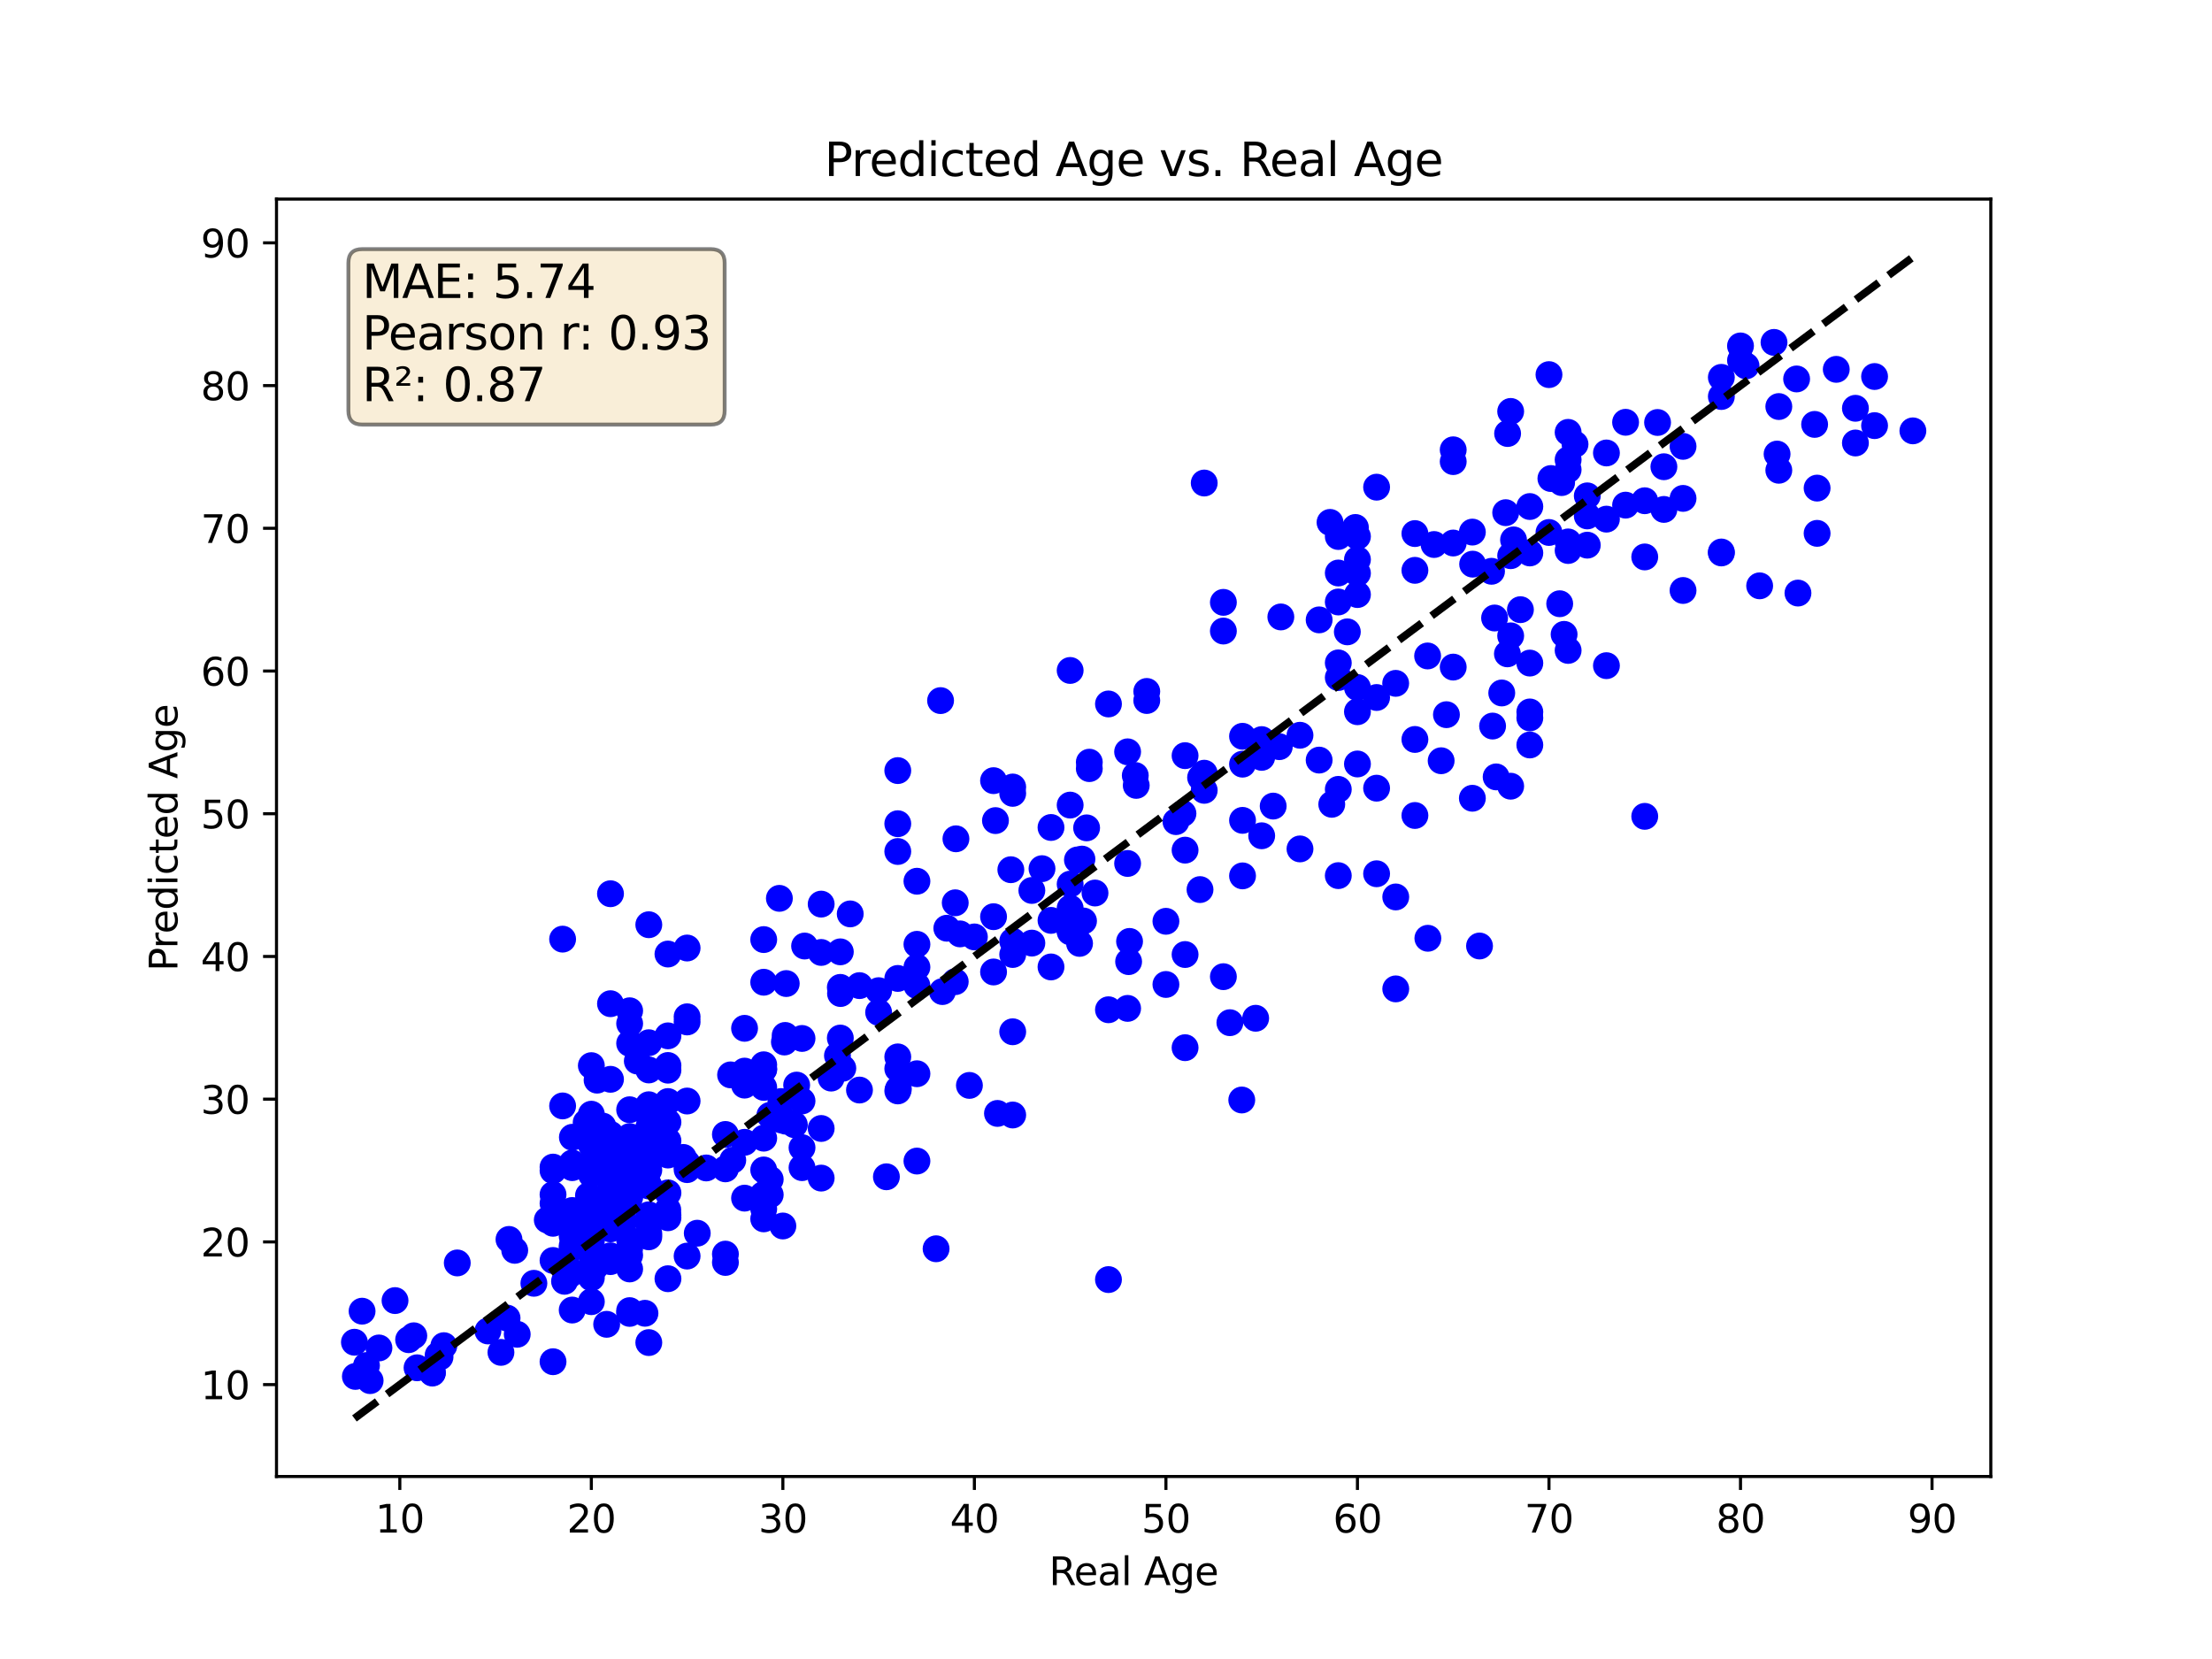<?xml version="1.0" encoding="utf-8" standalone="no"?>
<!DOCTYPE svg PUBLIC "-//W3C//DTD SVG 1.1//EN"
  "http://www.w3.org/Graphics/SVG/1.1/DTD/svg11.dtd">
<svg xmlns:xlink="http://www.w3.org/1999/xlink" width="576pt" height="432pt" viewBox="0 0 576 432" xmlns="http://www.w3.org/2000/svg" version="1.1">
 <defs>
  <style type="text/css">*{stroke-linejoin: round; stroke-linecap: butt}</style>
 </defs>
 <g id="figure_1">
  <g id="patch_1">
   <path d="M 0 432 
L 576 432 
L 576 0 
L 0 0 
z
" style="fill: #ffffff"/>
  </g>
  <g id="axes_1">
   <g id="patch_2">
    <path d="M 72 384.48 
L 518.4 384.48 
L 518.4 51.84 
L 72 51.84 
z
" style="fill: #ffffff"/>
   </g>
   <g id="PathCollection_1">
    <defs>
     <path id="m0b8e2ab215" d="M 0 3 
C 0.796 3 1.559 2.684 2.121 2.121 
C 2.684 1.559 3 0.796 3 0 
C 3 -0.796 2.684 -1.559 2.121 -2.121 
C 1.559 -2.684 0.796 -3 0 -3 
C -0.796 -3 -1.559 -2.684 -2.121 -2.121 
C -2.684 -1.559 -3 -0.796 -3 0 
C -3 0.796 -2.684 1.559 -2.121 2.121 
C -1.559 2.684 -0.796 3 0 3 
z
" style="stroke: #0000ff"/>
    </defs>
    <g clip-path="url(#p6a061f83c5)">
     <use xlink:href="#m0b8e2ab215" x="328.54" y="217.634" style="fill: #0000ff; stroke: #0000ff"/>
     <use xlink:href="#m0b8e2ab215" x="263.705" y="245.075" style="fill: #0000ff; stroke: #0000ff"/>
     <use xlink:href="#m0b8e2ab215" x="144.009" y="311.067" style="fill: #0000ff; stroke: #0000ff"/>
     <use xlink:href="#m0b8e2ab215" x="312.481" y="231.647" style="fill: #0000ff; stroke: #0000ff"/>
     <use xlink:href="#m0b8e2ab215" x="198.87" y="255.773" style="fill: #0000ff; stroke: #0000ff"/>
     <use xlink:href="#m0b8e2ab215" x="153.984" y="323.175" style="fill: #0000ff; stroke: #0000ff"/>
     <use xlink:href="#m0b8e2ab215" x="468.185" y="154.433" style="fill: #0000ff; stroke: #0000ff"/>
     <use xlink:href="#m0b8e2ab215" x="193.883" y="297.452" style="fill: #0000ff; stroke: #0000ff"/>
     <use xlink:href="#m0b8e2ab215" x="114.085" y="352.889" style="fill: #0000ff; stroke: #0000ff"/>
     <use xlink:href="#m0b8e2ab215" x="160.966" y="307.514" style="fill: #0000ff; stroke: #0000ff"/>
     <use xlink:href="#m0b8e2ab215" x="153.984" y="313.195" style="fill: #0000ff; stroke: #0000ff"/>
     <use xlink:href="#m0b8e2ab215" x="263.705" y="248.552" style="fill: #0000ff; stroke: #0000ff"/>
     <use xlink:href="#m0b8e2ab215" x="153.984" y="321.897" style="fill: #0000ff; stroke: #0000ff"/>
     <use xlink:href="#m0b8e2ab215" x="221.396" y="237.976" style="fill: #0000ff; stroke: #0000ff"/>
     <use xlink:href="#m0b8e2ab215" x="148.997" y="302.843" style="fill: #0000ff; stroke: #0000ff"/>
     <use xlink:href="#m0b8e2ab215" x="413.325" y="129.12" style="fill: #0000ff; stroke: #0000ff"/>
     <use xlink:href="#m0b8e2ab215" x="158.971" y="300.978" style="fill: #0000ff; stroke: #0000ff"/>
     <use xlink:href="#m0b8e2ab215" x="158.971" y="310.906" style="fill: #0000ff; stroke: #0000ff"/>
     <use xlink:href="#m0b8e2ab215" x="106.405" y="348.853" style="fill: #0000ff; stroke: #0000ff"/>
     <use xlink:href="#m0b8e2ab215" x="168.946" y="290.163" style="fill: #0000ff; stroke: #0000ff"/>
     <use xlink:href="#m0b8e2ab215" x="373.426" y="141.79" style="fill: #0000ff; stroke: #0000ff"/>
     <use xlink:href="#m0b8e2ab215" x="198.87" y="277.265" style="fill: #0000ff; stroke: #0000ff"/>
     <use xlink:href="#m0b8e2ab215" x="173.883" y="315.03" style="fill: #0000ff; stroke: #0000ff"/>
     <use xlink:href="#m0b8e2ab215" x="218.869" y="258.716" style="fill: #0000ff; stroke: #0000ff"/>
     <use xlink:href="#m0b8e2ab215" x="323.353" y="286.435" style="fill: #0000ff; stroke: #0000ff"/>
     <use xlink:href="#m0b8e2ab215" x="228.794" y="263.62" style="fill: #0000ff; stroke: #0000ff"/>
     <use xlink:href="#m0b8e2ab215" x="168.946" y="349.606" style="fill: #0000ff; stroke: #0000ff"/>
     <use xlink:href="#m0b8e2ab215" x="190.81" y="302.105" style="fill: #0000ff; stroke: #0000ff"/>
     <use xlink:href="#m0b8e2ab215" x="148.997" y="315.209" style="fill: #0000ff; stroke: #0000ff"/>
     <use xlink:href="#m0b8e2ab215" x="363.451" y="257.504" style="fill: #0000ff; stroke: #0000ff"/>
     <use xlink:href="#m0b8e2ab215" x="383.476" y="146.904" style="fill: #0000ff; stroke: #0000ff"/>
     <use xlink:href="#m0b8e2ab215" x="268.692" y="245.58" style="fill: #0000ff; stroke: #0000ff"/>
     <use xlink:href="#m0b8e2ab215" x="463.198" y="105.865" style="fill: #0000ff; stroke: #0000ff"/>
     <use xlink:href="#m0b8e2ab215" x="448.236" y="103.25" style="fill: #0000ff; stroke: #0000ff"/>
     <use xlink:href="#m0b8e2ab215" x="403.35" y="138.656" style="fill: #0000ff; stroke: #0000ff"/>
     <use xlink:href="#m0b8e2ab215" x="178.921" y="246.862" style="fill: #0000ff; stroke: #0000ff"/>
     <use xlink:href="#m0b8e2ab215" x="278.667" y="236.5" style="fill: #0000ff; stroke: #0000ff"/>
     <use xlink:href="#m0b8e2ab215" x="238.768" y="302.338" style="fill: #0000ff; stroke: #0000ff"/>
     <use xlink:href="#m0b8e2ab215" x="228.794" y="257.968" style="fill: #0000ff; stroke: #0000ff"/>
     <use xlink:href="#m0b8e2ab215" x="233.781" y="221.726" style="fill: #0000ff; stroke: #0000ff"/>
     <use xlink:href="#m0b8e2ab215" x="168.946" y="293.524" style="fill: #0000ff; stroke: #0000ff"/>
     <use xlink:href="#m0b8e2ab215" x="173.933" y="310.618" style="fill: #0000ff; stroke: #0000ff"/>
     <use xlink:href="#m0b8e2ab215" x="148.997" y="341.132" style="fill: #0000ff; stroke: #0000ff"/>
     <use xlink:href="#m0b8e2ab215" x="388.665" y="189.064" style="fill: #0000ff; stroke: #0000ff"/>
     <use xlink:href="#m0b8e2ab215" x="148.997" y="321.899" style="fill: #0000ff; stroke: #0000ff"/>
     <use xlink:href="#m0b8e2ab215" x="193.883" y="278.914" style="fill: #0000ff; stroke: #0000ff"/>
     <use xlink:href="#m0b8e2ab215" x="153.984" y="338.954" style="fill: #0000ff; stroke: #0000ff"/>
     <use xlink:href="#m0b8e2ab215" x="376.649" y="186.103" style="fill: #0000ff; stroke: #0000ff"/>
     <use xlink:href="#m0b8e2ab215" x="216.425" y="280.734" style="fill: #0000ff; stroke: #0000ff"/>
     <use xlink:href="#m0b8e2ab215" x="398.363" y="186.941" style="fill: #0000ff; stroke: #0000ff"/>
     <use xlink:href="#m0b8e2ab215" x="398.363" y="193.988" style="fill: #0000ff; stroke: #0000ff"/>
     <use xlink:href="#m0b8e2ab215" x="96.381" y="359.511" style="fill: #0000ff; stroke: #0000ff"/>
     <use xlink:href="#m0b8e2ab215" x="293.629" y="224.844" style="fill: #0000ff; stroke: #0000ff"/>
     <use xlink:href="#m0b8e2ab215" x="280.562" y="223.925" style="fill: #0000ff; stroke: #0000ff"/>
     <use xlink:href="#m0b8e2ab215" x="352.944" y="137.35" style="fill: #0000ff; stroke: #0000ff"/>
     <use xlink:href="#m0b8e2ab215" x="389.593" y="202.302" style="fill: #0000ff; stroke: #0000ff"/>
     <use xlink:href="#m0b8e2ab215" x="168.946" y="321.199" style="fill: #0000ff; stroke: #0000ff"/>
     <use xlink:href="#m0b8e2ab215" x="177.923" y="301.388" style="fill: #0000ff; stroke: #0000ff"/>
     <use xlink:href="#m0b8e2ab215" x="157.974" y="299.716" style="fill: #0000ff; stroke: #0000ff"/>
     <use xlink:href="#m0b8e2ab215" x="163.959" y="341.284" style="fill: #0000ff; stroke: #0000ff"/>
     <use xlink:href="#m0b8e2ab215" x="295.624" y="201.938" style="fill: #0000ff; stroke: #0000ff"/>
     <use xlink:href="#m0b8e2ab215" x="147.002" y="333.648" style="fill: #0000ff; stroke: #0000ff"/>
     <use xlink:href="#m0b8e2ab215" x="462.749" y="118.239" style="fill: #0000ff; stroke: #0000ff"/>
     <use xlink:href="#m0b8e2ab215" x="281.736" y="223.708" style="fill: #0000ff; stroke: #0000ff"/>
     <use xlink:href="#m0b8e2ab215" x="406.642" y="125.666" style="fill: #0000ff; stroke: #0000ff"/>
     <use xlink:href="#m0b8e2ab215" x="148.997" y="317.019" style="fill: #0000ff; stroke: #0000ff"/>
     <use xlink:href="#m0b8e2ab215" x="92.291" y="349.515" style="fill: #0000ff; stroke: #0000ff"/>
     <use xlink:href="#m0b8e2ab215" x="183.908" y="304.133" style="fill: #0000ff; stroke: #0000ff"/>
     <use xlink:href="#m0b8e2ab215" x="483.147" y="106.316" style="fill: #0000ff; stroke: #0000ff"/>
     <use xlink:href="#m0b8e2ab215" x="418.312" y="173.337" style="fill: #0000ff; stroke: #0000ff"/>
     <use xlink:href="#m0b8e2ab215" x="378.413" y="141.4" style="fill: #0000ff; stroke: #0000ff"/>
     <use xlink:href="#m0b8e2ab215" x="127.053" y="346.579" style="fill: #0000ff; stroke: #0000ff"/>
     <use xlink:href="#m0b8e2ab215" x="278.667" y="230.226" style="fill: #0000ff; stroke: #0000ff"/>
     <use xlink:href="#m0b8e2ab215" x="158.971" y="315.23" style="fill: #0000ff; stroke: #0000ff"/>
     <use xlink:href="#m0b8e2ab215" x="218.819" y="270.305" style="fill: #0000ff; stroke: #0000ff"/>
     <use xlink:href="#m0b8e2ab215" x="92.54" y="358.417" style="fill: #0000ff; stroke: #0000ff"/>
     <use xlink:href="#m0b8e2ab215" x="453.223" y="93.856" style="fill: #0000ff; stroke: #0000ff"/>
     <use xlink:href="#m0b8e2ab215" x="163.959" y="326.855" style="fill: #0000ff; stroke: #0000ff"/>
     <use xlink:href="#m0b8e2ab215" x="428.287" y="212.577" style="fill: #0000ff; stroke: #0000ff"/>
     <use xlink:href="#m0b8e2ab215" x="163.959" y="330.431" style="fill: #0000ff; stroke: #0000ff"/>
     <use xlink:href="#m0b8e2ab215" x="218.819" y="247.858" style="fill: #0000ff; stroke: #0000ff"/>
     <use xlink:href="#m0b8e2ab215" x="203.359" y="286.841" style="fill: #0000ff; stroke: #0000ff"/>
     <use xlink:href="#m0b8e2ab215" x="378.413" y="120.203" style="fill: #0000ff; stroke: #0000ff"/>
     <use xlink:href="#m0b8e2ab215" x="378.413" y="117.129" style="fill: #0000ff; stroke: #0000ff"/>
     <use xlink:href="#m0b8e2ab215" x="393.375" y="107.137" style="fill: #0000ff; stroke: #0000ff"/>
     <use xlink:href="#m0b8e2ab215" x="233.781" y="278.288" style="fill: #0000ff; stroke: #0000ff"/>
     <use xlink:href="#m0b8e2ab215" x="278.667" y="174.584" style="fill: #0000ff; stroke: #0000ff"/>
     <use xlink:href="#m0b8e2ab215" x="313.578" y="201.34" style="fill: #0000ff; stroke: #0000ff"/>
     <use xlink:href="#m0b8e2ab215" x="153.984" y="305.828" style="fill: #0000ff; stroke: #0000ff"/>
     <use xlink:href="#m0b8e2ab215" x="163.959" y="263.201" style="fill: #0000ff; stroke: #0000ff"/>
     <use xlink:href="#m0b8e2ab215" x="204.574" y="291.947" style="fill: #0000ff; stroke: #0000ff"/>
     <use xlink:href="#m0b8e2ab215" x="398.363" y="185.389" style="fill: #0000ff; stroke: #0000ff"/>
     <use xlink:href="#m0b8e2ab215" x="243.756" y="325.177" style="fill: #0000ff; stroke: #0000ff"/>
     <use xlink:href="#m0b8e2ab215" x="168.946" y="297.871" style="fill: #0000ff; stroke: #0000ff"/>
     <use xlink:href="#m0b8e2ab215" x="163.959" y="302.945" style="fill: #0000ff; stroke: #0000ff"/>
     <use xlink:href="#m0b8e2ab215" x="271.336" y="226.199" style="fill: #0000ff; stroke: #0000ff"/>
     <use xlink:href="#m0b8e2ab215" x="149.047" y="296.138" style="fill: #0000ff; stroke: #0000ff"/>
     <use xlink:href="#m0b8e2ab215" x="102.864" y="338.669" style="fill: #0000ff; stroke: #0000ff"/>
     <use xlink:href="#m0b8e2ab215" x="148.997" y="304.057" style="fill: #0000ff; stroke: #0000ff"/>
     <use xlink:href="#m0b8e2ab215" x="438.261" y="153.759" style="fill: #0000ff; stroke: #0000ff"/>
     <use xlink:href="#m0b8e2ab215" x="158.971" y="307.875" style="fill: #0000ff; stroke: #0000ff"/>
     <use xlink:href="#m0b8e2ab215" x="153.984" y="331.065" style="fill: #0000ff; stroke: #0000ff"/>
     <use xlink:href="#m0b8e2ab215" x="168.946" y="240.796" style="fill: #0000ff; stroke: #0000ff"/>
     <use xlink:href="#m0b8e2ab215" x="153.984" y="326.642" style="fill: #0000ff; stroke: #0000ff"/>
     <use xlink:href="#m0b8e2ab215" x="178.921" y="286.705" style="fill: #0000ff; stroke: #0000ff"/>
     <use xlink:href="#m0b8e2ab215" x="188.895" y="304.366" style="fill: #0000ff; stroke: #0000ff"/>
     <use xlink:href="#m0b8e2ab215" x="348.49" y="205.551" style="fill: #0000ff; stroke: #0000ff"/>
     <use xlink:href="#m0b8e2ab215" x="318.566" y="164.323" style="fill: #0000ff; stroke: #0000ff"/>
     <use xlink:href="#m0b8e2ab215" x="153.984" y="302.689" style="fill: #0000ff; stroke: #0000ff"/>
     <use xlink:href="#m0b8e2ab215" x="371.747" y="170.809" style="fill: #0000ff; stroke: #0000ff"/>
     <use xlink:href="#m0b8e2ab215" x="153.984" y="318.445" style="fill: #0000ff; stroke: #0000ff"/>
     <use xlink:href="#m0b8e2ab215" x="142.513" y="317.684" style="fill: #0000ff; stroke: #0000ff"/>
     <use xlink:href="#m0b8e2ab215" x="288.642" y="333.201" style="fill: #0000ff; stroke: #0000ff"/>
     <use xlink:href="#m0b8e2ab215" x="223.807" y="256.652" style="fill: #0000ff; stroke: #0000ff"/>
     <use xlink:href="#m0b8e2ab215" x="318.566" y="156.854" style="fill: #0000ff; stroke: #0000ff"/>
     <use xlink:href="#m0b8e2ab215" x="173.933" y="316.435" style="fill: #0000ff; stroke: #0000ff"/>
     <use xlink:href="#m0b8e2ab215" x="213.832" y="293.852" style="fill: #0000ff; stroke: #0000ff"/>
     <use xlink:href="#m0b8e2ab215" x="293.629" y="262.582" style="fill: #0000ff; stroke: #0000ff"/>
     <use xlink:href="#m0b8e2ab215" x="308.591" y="272.815" style="fill: #0000ff; stroke: #0000ff"/>
     <use xlink:href="#m0b8e2ab215" x="168.946" y="271.524" style="fill: #0000ff; stroke: #0000ff"/>
     <use xlink:href="#m0b8e2ab215" x="219.468" y="278.166" style="fill: #0000ff; stroke: #0000ff"/>
     <use xlink:href="#m0b8e2ab215" x="168.946" y="287.67" style="fill: #0000ff; stroke: #0000ff"/>
     <use xlink:href="#m0b8e2ab215" x="283.654" y="198.471" style="fill: #0000ff; stroke: #0000ff"/>
     <use xlink:href="#m0b8e2ab215" x="298.616" y="182.413" style="fill: #0000ff; stroke: #0000ff"/>
     <use xlink:href="#m0b8e2ab215" x="208.845" y="286.686" style="fill: #0000ff; stroke: #0000ff"/>
     <use xlink:href="#m0b8e2ab215" x="178.921" y="304.57" style="fill: #0000ff; stroke: #0000ff"/>
     <use xlink:href="#m0b8e2ab215" x="346.786" y="209.441" style="fill: #0000ff; stroke: #0000ff"/>
     <use xlink:href="#m0b8e2ab215" x="144.009" y="318.54" style="fill: #0000ff; stroke: #0000ff"/>
     <use xlink:href="#m0b8e2ab215" x="178.921" y="303.689" style="fill: #0000ff; stroke: #0000ff"/>
     <use xlink:href="#m0b8e2ab215" x="478.16" y="96.177" style="fill: #0000ff; stroke: #0000ff"/>
     <use xlink:href="#m0b8e2ab215" x="119.073" y="328.866" style="fill: #0000ff; stroke: #0000ff"/>
     <use xlink:href="#m0b8e2ab215" x="173.933" y="297.063" style="fill: #0000ff; stroke: #0000ff"/>
     <use xlink:href="#m0b8e2ab215" x="188.895" y="295.411" style="fill: #0000ff; stroke: #0000ff"/>
     <use xlink:href="#m0b8e2ab215" x="371.815" y="244.324" style="fill: #0000ff; stroke: #0000ff"/>
     <use xlink:href="#m0b8e2ab215" x="203.857" y="319.244" style="fill: #0000ff; stroke: #0000ff"/>
     <use xlink:href="#m0b8e2ab215" x="158.971" y="320" style="fill: #0000ff; stroke: #0000ff"/>
     <use xlink:href="#m0b8e2ab215" x="153.984" y="298.133" style="fill: #0000ff; stroke: #0000ff"/>
     <use xlink:href="#m0b8e2ab215" x="153.984" y="316.794" style="fill: #0000ff; stroke: #0000ff"/>
     <use xlink:href="#m0b8e2ab215" x="158.971" y="281.048" style="fill: #0000ff; stroke: #0000ff"/>
     <use xlink:href="#m0b8e2ab215" x="403.35" y="97.551" style="fill: #0000ff; stroke: #0000ff"/>
     <use xlink:href="#m0b8e2ab215" x="403.849" y="124.609" style="fill: #0000ff; stroke: #0000ff"/>
     <use xlink:href="#m0b8e2ab215" x="173.933" y="317.101" style="fill: #0000ff; stroke: #0000ff"/>
     <use xlink:href="#m0b8e2ab215" x="333.129" y="194.431" style="fill: #0000ff; stroke: #0000ff"/>
     <use xlink:href="#m0b8e2ab215" x="293.888" y="250.408" style="fill: #0000ff; stroke: #0000ff"/>
     <use xlink:href="#m0b8e2ab215" x="158.971" y="298.59" style="fill: #0000ff; stroke: #0000ff"/>
     <use xlink:href="#m0b8e2ab215" x="152.637" y="292.302" style="fill: #0000ff; stroke: #0000ff"/>
     <use xlink:href="#m0b8e2ab215" x="200.566" y="311.105" style="fill: #0000ff; stroke: #0000ff"/>
     <use xlink:href="#m0b8e2ab215" x="308.591" y="248.556" style="fill: #0000ff; stroke: #0000ff"/>
     <use xlink:href="#m0b8e2ab215" x="418.312" y="135.182" style="fill: #0000ff; stroke: #0000ff"/>
     <use xlink:href="#m0b8e2ab215" x="198.87" y="296.374" style="fill: #0000ff; stroke: #0000ff"/>
     <use xlink:href="#m0b8e2ab215" x="259.738" y="289.933" style="fill: #0000ff; stroke: #0000ff"/>
     <use xlink:href="#m0b8e2ab215" x="238.768" y="229.471" style="fill: #0000ff; stroke: #0000ff"/>
     <use xlink:href="#m0b8e2ab215" x="323.553" y="228.075" style="fill: #0000ff; stroke: #0000ff"/>
     <use xlink:href="#m0b8e2ab215" x="163.959" y="322.888" style="fill: #0000ff; stroke: #0000ff"/>
     <use xlink:href="#m0b8e2ab215" x="209.517" y="246.345" style="fill: #0000ff; stroke: #0000ff"/>
     <use xlink:href="#m0b8e2ab215" x="363.451" y="233.564" style="fill: #0000ff; stroke: #0000ff"/>
     <use xlink:href="#m0b8e2ab215" x="258.718" y="238.703" style="fill: #0000ff; stroke: #0000ff"/>
     <use xlink:href="#m0b8e2ab215" x="168.946" y="290.615" style="fill: #0000ff; stroke: #0000ff"/>
     <use xlink:href="#m0b8e2ab215" x="168.946" y="278.614" style="fill: #0000ff; stroke: #0000ff"/>
     <use xlink:href="#m0b8e2ab215" x="413.325" y="134.35" style="fill: #0000ff; stroke: #0000ff"/>
     <use xlink:href="#m0b8e2ab215" x="158.971" y="328.52" style="fill: #0000ff; stroke: #0000ff"/>
     <use xlink:href="#m0b8e2ab215" x="281.111" y="245.659" style="fill: #0000ff; stroke: #0000ff"/>
     <use xlink:href="#m0b8e2ab215" x="472.524" y="110.514" style="fill: #0000ff; stroke: #0000ff"/>
     <use xlink:href="#m0b8e2ab215" x="283.654" y="200.149" style="fill: #0000ff; stroke: #0000ff"/>
     <use xlink:href="#m0b8e2ab215" x="394.126" y="140.587" style="fill: #0000ff; stroke: #0000ff"/>
     <use xlink:href="#m0b8e2ab215" x="153.984" y="304.28" style="fill: #0000ff; stroke: #0000ff"/>
     <use xlink:href="#m0b8e2ab215" x="154.982" y="329.936" style="fill: #0000ff; stroke: #0000ff"/>
     <use xlink:href="#m0b8e2ab215" x="407.29" y="165.188" style="fill: #0000ff; stroke: #0000ff"/>
     <use xlink:href="#m0b8e2ab215" x="168.946" y="318.638" style="fill: #0000ff; stroke: #0000ff"/>
     <use xlink:href="#m0b8e2ab215" x="331.533" y="209.905" style="fill: #0000ff; stroke: #0000ff"/>
     <use xlink:href="#m0b8e2ab215" x="233.781" y="200.661" style="fill: #0000ff; stroke: #0000ff"/>
     <use xlink:href="#m0b8e2ab215" x="259.216" y="213.682" style="fill: #0000ff; stroke: #0000ff"/>
     <use xlink:href="#m0b8e2ab215" x="238.768" y="245.896" style="fill: #0000ff; stroke: #0000ff"/>
     <use xlink:href="#m0b8e2ab215" x="94.286" y="341.428" style="fill: #0000ff; stroke: #0000ff"/>
     <use xlink:href="#m0b8e2ab215" x="353.477" y="198.936" style="fill: #0000ff; stroke: #0000ff"/>
     <use xlink:href="#m0b8e2ab215" x="498.109" y="112.194" style="fill: #0000ff; stroke: #0000ff"/>
     <use xlink:href="#m0b8e2ab215" x="158.971" y="310.685" style="fill: #0000ff; stroke: #0000ff"/>
     <use xlink:href="#m0b8e2ab215" x="428.287" y="145.025" style="fill: #0000ff; stroke: #0000ff"/>
     <use xlink:href="#m0b8e2ab215" x="323.553" y="213.621" style="fill: #0000ff; stroke: #0000ff"/>
     <use xlink:href="#m0b8e2ab215" x="144.009" y="303.909" style="fill: #0000ff; stroke: #0000ff"/>
     <use xlink:href="#m0b8e2ab215" x="153.984" y="294.836" style="fill: #0000ff; stroke: #0000ff"/>
     <use xlink:href="#m0b8e2ab215" x="188.895" y="328.737" style="fill: #0000ff; stroke: #0000ff"/>
     <use xlink:href="#m0b8e2ab215" x="308.591" y="221.373" style="fill: #0000ff; stroke: #0000ff"/>
     <use xlink:href="#m0b8e2ab215" x="153.984" y="313.141" style="fill: #0000ff; stroke: #0000ff"/>
     <use xlink:href="#m0b8e2ab215" x="408.337" y="141.117" style="fill: #0000ff; stroke: #0000ff"/>
     <use xlink:href="#m0b8e2ab215" x="408.337" y="122.308" style="fill: #0000ff; stroke: #0000ff"/>
     <use xlink:href="#m0b8e2ab215" x="158.971" y="300.922" style="fill: #0000ff; stroke: #0000ff"/>
     <use xlink:href="#m0b8e2ab215" x="348.49" y="176.427" style="fill: #0000ff; stroke: #0000ff"/>
     <use xlink:href="#m0b8e2ab215" x="467.836" y="98.677" style="fill: #0000ff; stroke: #0000ff"/>
     <use xlink:href="#m0b8e2ab215" x="408.337" y="112.585" style="fill: #0000ff; stroke: #0000ff"/>
     <use xlink:href="#m0b8e2ab215" x="273.68" y="215.473" style="fill: #0000ff; stroke: #0000ff"/>
     <use xlink:href="#m0b8e2ab215" x="153.984" y="294.174" style="fill: #0000ff; stroke: #0000ff"/>
     <use xlink:href="#m0b8e2ab215" x="348.49" y="149.211" style="fill: #0000ff; stroke: #0000ff"/>
     <use xlink:href="#m0b8e2ab215" x="204.738" y="256.116" style="fill: #0000ff; stroke: #0000ff"/>
     <use xlink:href="#m0b8e2ab215" x="130.444" y="352.156" style="fill: #0000ff; stroke: #0000ff"/>
     <use xlink:href="#m0b8e2ab215" x="348.49" y="139.707" style="fill: #0000ff; stroke: #0000ff"/>
     <use xlink:href="#m0b8e2ab215" x="353.477" y="185.332" style="fill: #0000ff; stroke: #0000ff"/>
     <use xlink:href="#m0b8e2ab215" x="393.375" y="165.574" style="fill: #0000ff; stroke: #0000ff"/>
     <use xlink:href="#m0b8e2ab215" x="378.413" y="173.708" style="fill: #0000ff; stroke: #0000ff"/>
     <use xlink:href="#m0b8e2ab215" x="392.577" y="112.888" style="fill: #0000ff; stroke: #0000ff"/>
     <use xlink:href="#m0b8e2ab215" x="202.949" y="233.929" style="fill: #0000ff; stroke: #0000ff"/>
     <use xlink:href="#m0b8e2ab215" x="448.236" y="143.985" style="fill: #0000ff; stroke: #0000ff"/>
     <use xlink:href="#m0b8e2ab215" x="163.959" y="311.833" style="fill: #0000ff; stroke: #0000ff"/>
     <use xlink:href="#m0b8e2ab215" x="303.604" y="256.354" style="fill: #0000ff; stroke: #0000ff"/>
     <use xlink:href="#m0b8e2ab215" x="163.959" y="266.534" style="fill: #0000ff; stroke: #0000ff"/>
     <use xlink:href="#m0b8e2ab215" x="163.959" y="299.647" style="fill: #0000ff; stroke: #0000ff"/>
     <use xlink:href="#m0b8e2ab215" x="368.439" y="138.941" style="fill: #0000ff; stroke: #0000ff"/>
     <use xlink:href="#m0b8e2ab215" x="294.134" y="245.145" style="fill: #0000ff; stroke: #0000ff"/>
     <use xlink:href="#m0b8e2ab215" x="431.628" y="110.014" style="fill: #0000ff; stroke: #0000ff"/>
     <use xlink:href="#m0b8e2ab215" x="233.781" y="214.493" style="fill: #0000ff; stroke: #0000ff"/>
     <use xlink:href="#m0b8e2ab215" x="428.287" y="130.392" style="fill: #0000ff; stroke: #0000ff"/>
     <use xlink:href="#m0b8e2ab215" x="423.299" y="131.535" style="fill: #0000ff; stroke: #0000ff"/>
     <use xlink:href="#m0b8e2ab215" x="158.473" y="315.551" style="fill: #0000ff; stroke: #0000ff"/>
     <use xlink:href="#m0b8e2ab215" x="200.566" y="307.101" style="fill: #0000ff; stroke: #0000ff"/>
     <use xlink:href="#m0b8e2ab215" x="153.984" y="330.229" style="fill: #0000ff; stroke: #0000ff"/>
     <use xlink:href="#m0b8e2ab215" x="153.984" y="277.489" style="fill: #0000ff; stroke: #0000ff"/>
     <use xlink:href="#m0b8e2ab215" x="282.146" y="239.821" style="fill: #0000ff; stroke: #0000ff"/>
     <use xlink:href="#m0b8e2ab215" x="193.883" y="267.772" style="fill: #0000ff; stroke: #0000ff"/>
     <use xlink:href="#m0b8e2ab215" x="413.325" y="141.958" style="fill: #0000ff; stroke: #0000ff"/>
     <use xlink:href="#m0b8e2ab215" x="168.946" y="304.68" style="fill: #0000ff; stroke: #0000ff"/>
     <use xlink:href="#m0b8e2ab215" x="473.172" y="138.885" style="fill: #0000ff; stroke: #0000ff"/>
     <use xlink:href="#m0b8e2ab215" x="233.781" y="254.782" style="fill: #0000ff; stroke: #0000ff"/>
     <use xlink:href="#m0b8e2ab215" x="146.503" y="287.979" style="fill: #0000ff; stroke: #0000ff"/>
     <use xlink:href="#m0b8e2ab215" x="203.458" y="291.635" style="fill: #0000ff; stroke: #0000ff"/>
     <use xlink:href="#m0b8e2ab215" x="282.951" y="215.573" style="fill: #0000ff; stroke: #0000ff"/>
     <use xlink:href="#m0b8e2ab215" x="308.042" y="211.833" style="fill: #0000ff; stroke: #0000ff"/>
     <use xlink:href="#m0b8e2ab215" x="188.895" y="326.57" style="fill: #0000ff; stroke: #0000ff"/>
     <use xlink:href="#m0b8e2ab215" x="253.73" y="243.972" style="fill: #0000ff; stroke: #0000ff"/>
     <use xlink:href="#m0b8e2ab215" x="433.274" y="121.536" style="fill: #0000ff; stroke: #0000ff"/>
     <use xlink:href="#m0b8e2ab215" x="248.924" y="218.422" style="fill: #0000ff; stroke: #0000ff"/>
     <use xlink:href="#m0b8e2ab215" x="163.959" y="295.968" style="fill: #0000ff; stroke: #0000ff"/>
     <use xlink:href="#m0b8e2ab215" x="213.832" y="235.428" style="fill: #0000ff; stroke: #0000ff"/>
     <use xlink:href="#m0b8e2ab215" x="306.218" y="213.951" style="fill: #0000ff; stroke: #0000ff"/>
     <use xlink:href="#m0b8e2ab215" x="218.071" y="274.891" style="fill: #0000ff; stroke: #0000ff"/>
     <use xlink:href="#m0b8e2ab215" x="158.971" y="314.844" style="fill: #0000ff; stroke: #0000ff"/>
     <use xlink:href="#m0b8e2ab215" x="163.959" y="300.609" style="fill: #0000ff; stroke: #0000ff"/>
     <use xlink:href="#m0b8e2ab215" x="132.04" y="343.226" style="fill: #0000ff; stroke: #0000ff"/>
     <use xlink:href="#m0b8e2ab215" x="328.54" y="192.589" style="fill: #0000ff; stroke: #0000ff"/>
     <use xlink:href="#m0b8e2ab215" x="238.768" y="251.851" style="fill: #0000ff; stroke: #0000ff"/>
     <use xlink:href="#m0b8e2ab215" x="338.515" y="191.46" style="fill: #0000ff; stroke: #0000ff"/>
     <use xlink:href="#m0b8e2ab215" x="358.464" y="126.859" style="fill: #0000ff; stroke: #0000ff"/>
     <use xlink:href="#m0b8e2ab215" x="163.959" y="288.975" style="fill: #0000ff; stroke: #0000ff"/>
     <use xlink:href="#m0b8e2ab215" x="408.337" y="169.369" style="fill: #0000ff; stroke: #0000ff"/>
     <use xlink:href="#m0b8e2ab215" x="146.503" y="244.548" style="fill: #0000ff; stroke: #0000ff"/>
     <use xlink:href="#m0b8e2ab215" x="358.464" y="181.629" style="fill: #0000ff; stroke: #0000ff"/>
     <use xlink:href="#m0b8e2ab215" x="326.973" y="265.153" style="fill: #0000ff; stroke: #0000ff"/>
     <use xlink:href="#m0b8e2ab215" x="148.997" y="331.114" style="fill: #0000ff; stroke: #0000ff"/>
     <use xlink:href="#m0b8e2ab215" x="245.402" y="258.206" style="fill: #0000ff; stroke: #0000ff"/>
     <use xlink:href="#m0b8e2ab215" x="454.67" y="95.269" style="fill: #0000ff; stroke: #0000ff"/>
     <use xlink:href="#m0b8e2ab215" x="198.87" y="278.395" style="fill: #0000ff; stroke: #0000ff"/>
     <use xlink:href="#m0b8e2ab215" x="158.971" y="327.006" style="fill: #0000ff; stroke: #0000ff"/>
     <use xlink:href="#m0b8e2ab215" x="158.971" y="317.282" style="fill: #0000ff; stroke: #0000ff"/>
     <use xlink:href="#m0b8e2ab215" x="204.451" y="269.626" style="fill: #0000ff; stroke: #0000ff"/>
     <use xlink:href="#m0b8e2ab215" x="114.584" y="353.344" style="fill: #0000ff; stroke: #0000ff"/>
     <use xlink:href="#m0b8e2ab215" x="112.589" y="357.545" style="fill: #0000ff; stroke: #0000ff"/>
     <use xlink:href="#m0b8e2ab215" x="173.933" y="286.839" style="fill: #0000ff; stroke: #0000ff"/>
     <use xlink:href="#m0b8e2ab215" x="158.971" y="312.436" style="fill: #0000ff; stroke: #0000ff"/>
     <use xlink:href="#m0b8e2ab215" x="163.959" y="325.02" style="fill: #0000ff; stroke: #0000ff"/>
     <use xlink:href="#m0b8e2ab215" x="438.261" y="116.229" style="fill: #0000ff; stroke: #0000ff"/>
     <use xlink:href="#m0b8e2ab215" x="343.502" y="197.929" style="fill: #0000ff; stroke: #0000ff"/>
     <use xlink:href="#m0b8e2ab215" x="263.705" y="206.591" style="fill: #0000ff; stroke: #0000ff"/>
     <use xlink:href="#m0b8e2ab215" x="312.631" y="202.468" style="fill: #0000ff; stroke: #0000ff"/>
     <use xlink:href="#m0b8e2ab215" x="348.49" y="228.011" style="fill: #0000ff; stroke: #0000ff"/>
     <use xlink:href="#m0b8e2ab215" x="95.433" y="355.577" style="fill: #0000ff; stroke: #0000ff"/>
     <use xlink:href="#m0b8e2ab215" x="158.971" y="261.36" style="fill: #0000ff; stroke: #0000ff"/>
     <use xlink:href="#m0b8e2ab215" x="348.49" y="156.754" style="fill: #0000ff; stroke: #0000ff"/>
     <use xlink:href="#m0b8e2ab215" x="249.99" y="243.182" style="fill: #0000ff; stroke: #0000ff"/>
     <use xlink:href="#m0b8e2ab215" x="408.337" y="119.717" style="fill: #0000ff; stroke: #0000ff"/>
     <use xlink:href="#m0b8e2ab215" x="163.959" y="309.046" style="fill: #0000ff; stroke: #0000ff"/>
     <use xlink:href="#m0b8e2ab215" x="206.85" y="292.87" style="fill: #0000ff; stroke: #0000ff"/>
     <use xlink:href="#m0b8e2ab215" x="375.271" y="198.096" style="fill: #0000ff; stroke: #0000ff"/>
     <use xlink:href="#m0b8e2ab215" x="246.549" y="241.709" style="fill: #0000ff; stroke: #0000ff"/>
     <use xlink:href="#m0b8e2ab215" x="208.845" y="270.412" style="fill: #0000ff; stroke: #0000ff"/>
     <use xlink:href="#m0b8e2ab215" x="134.683" y="347.444" style="fill: #0000ff; stroke: #0000ff"/>
     <use xlink:href="#m0b8e2ab215" x="173.933" y="300.765" style="fill: #0000ff; stroke: #0000ff"/>
     <use xlink:href="#m0b8e2ab215" x="248.743" y="235.086" style="fill: #0000ff; stroke: #0000ff"/>
     <use xlink:href="#m0b8e2ab215" x="153.984" y="303.15" style="fill: #0000ff; stroke: #0000ff"/>
     <use xlink:href="#m0b8e2ab215" x="163.959" y="271.686" style="fill: #0000ff; stroke: #0000ff"/>
     <use xlink:href="#m0b8e2ab215" x="238.768" y="279.598" style="fill: #0000ff; stroke: #0000ff"/>
     <use xlink:href="#m0b8e2ab215" x="144.009" y="313.365" style="fill: #0000ff; stroke: #0000ff"/>
     <use xlink:href="#m0b8e2ab215" x="148.997" y="324.376" style="fill: #0000ff; stroke: #0000ff"/>
     <use xlink:href="#m0b8e2ab215" x="252.434" y="282.637" style="fill: #0000ff; stroke: #0000ff"/>
     <use xlink:href="#m0b8e2ab215" x="293.629" y="195.775" style="fill: #0000ff; stroke: #0000ff"/>
     <use xlink:href="#m0b8e2ab215" x="158.971" y="302.205" style="fill: #0000ff; stroke: #0000ff"/>
     <use xlink:href="#m0b8e2ab215" x="158.971" y="316.531" style="fill: #0000ff; stroke: #0000ff"/>
     <use xlink:href="#m0b8e2ab215" x="298.616" y="180.051" style="fill: #0000ff; stroke: #0000ff"/>
     <use xlink:href="#m0b8e2ab215" x="244.923" y="182.435" style="fill: #0000ff; stroke: #0000ff"/>
     <use xlink:href="#m0b8e2ab215" x="218.819" y="257.112" style="fill: #0000ff; stroke: #0000ff"/>
     <use xlink:href="#m0b8e2ab215" x="107.752" y="347.832" style="fill: #0000ff; stroke: #0000ff"/>
     <use xlink:href="#m0b8e2ab215" x="148.498" y="331.838" style="fill: #0000ff; stroke: #0000ff"/>
     <use xlink:href="#m0b8e2ab215" x="392.528" y="170.259" style="fill: #0000ff; stroke: #0000ff"/>
     <use xlink:href="#m0b8e2ab215" x="167.949" y="341.973" style="fill: #0000ff; stroke: #0000ff"/>
     <use xlink:href="#m0b8e2ab215" x="488.134" y="98.045" style="fill: #0000ff; stroke: #0000ff"/>
     <use xlink:href="#m0b8e2ab215" x="144.009" y="328.225" style="fill: #0000ff; stroke: #0000ff"/>
     <use xlink:href="#m0b8e2ab215" x="158.971" y="296.429" style="fill: #0000ff; stroke: #0000ff"/>
     <use xlink:href="#m0b8e2ab215" x="313.578" y="125.779" style="fill: #0000ff; stroke: #0000ff"/>
     <use xlink:href="#m0b8e2ab215" x="363.431" y="177.941" style="fill: #0000ff; stroke: #0000ff"/>
     <use xlink:href="#m0b8e2ab215" x="193.883" y="311.993" style="fill: #0000ff; stroke: #0000ff"/>
     <use xlink:href="#m0b8e2ab215" x="213.832" y="306.774" style="fill: #0000ff; stroke: #0000ff"/>
     <use xlink:href="#m0b8e2ab215" x="158.971" y="301.808" style="fill: #0000ff; stroke: #0000ff"/>
     <use xlink:href="#m0b8e2ab215" x="238.768" y="256.652" style="fill: #0000ff; stroke: #0000ff"/>
     <use xlink:href="#m0b8e2ab215" x="488.134" y="110.834" style="fill: #0000ff; stroke: #0000ff"/>
     <use xlink:href="#m0b8e2ab215" x="198.87" y="278.461" style="fill: #0000ff; stroke: #0000ff"/>
     <use xlink:href="#m0b8e2ab215" x="248.743" y="255.626" style="fill: #0000ff; stroke: #0000ff"/>
     <use xlink:href="#m0b8e2ab215" x="149.146" y="320.883" style="fill: #0000ff; stroke: #0000ff"/>
     <use xlink:href="#m0b8e2ab215" x="395.915" y="158.758" style="fill: #0000ff; stroke: #0000ff"/>
     <use xlink:href="#m0b8e2ab215" x="173.933" y="278.669" style="fill: #0000ff; stroke: #0000ff"/>
     <use xlink:href="#m0b8e2ab215" x="263.705" y="290.344" style="fill: #0000ff; stroke: #0000ff"/>
     <use xlink:href="#m0b8e2ab215" x="158.971" y="317.885" style="fill: #0000ff; stroke: #0000ff"/>
     <use xlink:href="#m0b8e2ab215" x="181.566" y="321.124" style="fill: #0000ff; stroke: #0000ff"/>
     <use xlink:href="#m0b8e2ab215" x="208.845" y="298.845" style="fill: #0000ff; stroke: #0000ff"/>
     <use xlink:href="#m0b8e2ab215" x="408.337" y="143.352" style="fill: #0000ff; stroke: #0000ff"/>
     <use xlink:href="#m0b8e2ab215" x="389.186" y="160.925" style="fill: #0000ff; stroke: #0000ff"/>
     <use xlink:href="#m0b8e2ab215" x="207.448" y="282.554" style="fill: #0000ff; stroke: #0000ff"/>
     <use xlink:href="#m0b8e2ab215" x="108.599" y="356.168" style="fill: #0000ff; stroke: #0000ff"/>
     <use xlink:href="#m0b8e2ab215" x="156.976" y="293.232" style="fill: #0000ff; stroke: #0000ff"/>
     <use xlink:href="#m0b8e2ab215" x="320.261" y="266.307" style="fill: #0000ff; stroke: #0000ff"/>
     <use xlink:href="#m0b8e2ab215" x="173.933" y="248.429" style="fill: #0000ff; stroke: #0000ff"/>
     <use xlink:href="#m0b8e2ab215" x="233.781" y="284.076" style="fill: #0000ff; stroke: #0000ff"/>
     <use xlink:href="#m0b8e2ab215" x="483.147" y="115.351" style="fill: #0000ff; stroke: #0000ff"/>
     <use xlink:href="#m0b8e2ab215" x="398.363" y="131.9" style="fill: #0000ff; stroke: #0000ff"/>
     <use xlink:href="#m0b8e2ab215" x="318.566" y="254.324" style="fill: #0000ff; stroke: #0000ff"/>
     <use xlink:href="#m0b8e2ab215" x="178.921" y="264.77" style="fill: #0000ff; stroke: #0000ff"/>
     <use xlink:href="#m0b8e2ab215" x="153.236" y="311.319" style="fill: #0000ff; stroke: #0000ff"/>
     <use xlink:href="#m0b8e2ab215" x="473.172" y="127.101" style="fill: #0000ff; stroke: #0000ff"/>
     <use xlink:href="#m0b8e2ab215" x="258.718" y="253.101" style="fill: #0000ff; stroke: #0000ff"/>
     <use xlink:href="#m0b8e2ab215" x="368.439" y="212.351" style="fill: #0000ff; stroke: #0000ff"/>
     <use xlink:href="#m0b8e2ab215" x="463.198" y="122.458" style="fill: #0000ff; stroke: #0000ff"/>
     <use xlink:href="#m0b8e2ab215" x="278.667" y="242.345" style="fill: #0000ff; stroke: #0000ff"/>
     <use xlink:href="#m0b8e2ab215" x="134.035" y="325.584" style="fill: #0000ff; stroke: #0000ff"/>
     <use xlink:href="#m0b8e2ab215" x="198.87" y="283.158" style="fill: #0000ff; stroke: #0000ff"/>
     <use xlink:href="#m0b8e2ab215" x="368.439" y="192.552" style="fill: #0000ff; stroke: #0000ff"/>
     <use xlink:href="#m0b8e2ab215" x="303.604" y="239.903" style="fill: #0000ff; stroke: #0000ff"/>
     <use xlink:href="#m0b8e2ab215" x="410.133" y="115.674" style="fill: #0000ff; stroke: #0000ff"/>
     <use xlink:href="#m0b8e2ab215" x="204.256" y="271.339" style="fill: #0000ff; stroke: #0000ff"/>
     <use xlink:href="#m0b8e2ab215" x="233.931" y="283.582" style="fill: #0000ff; stroke: #0000ff"/>
     <use xlink:href="#m0b8e2ab215" x="393.375" y="204.726" style="fill: #0000ff; stroke: #0000ff"/>
     <use xlink:href="#m0b8e2ab215" x="308.591" y="196.77" style="fill: #0000ff; stroke: #0000ff"/>
     <use xlink:href="#m0b8e2ab215" x="350.842" y="164.532" style="fill: #0000ff; stroke: #0000ff"/>
     <use xlink:href="#m0b8e2ab215" x="168.946" y="308.82" style="fill: #0000ff; stroke: #0000ff"/>
     <use xlink:href="#m0b8e2ab215" x="288.642" y="183.308" style="fill: #0000ff; stroke: #0000ff"/>
     <use xlink:href="#m0b8e2ab215" x="385.265" y="246.337" style="fill: #0000ff; stroke: #0000ff"/>
     <use xlink:href="#m0b8e2ab215" x="163.959" y="307.889" style="fill: #0000ff; stroke: #0000ff"/>
     <use xlink:href="#m0b8e2ab215" x="173.933" y="292.208" style="fill: #0000ff; stroke: #0000ff"/>
     <use xlink:href="#m0b8e2ab215" x="398.363" y="143.988" style="fill: #0000ff; stroke: #0000ff"/>
     <use xlink:href="#m0b8e2ab215" x="200.466" y="290.441" style="fill: #0000ff; stroke: #0000ff"/>
     <use xlink:href="#m0b8e2ab215" x="168.946" y="300.513" style="fill: #0000ff; stroke: #0000ff"/>
     <use xlink:href="#m0b8e2ab215" x="144.009" y="354.587" style="fill: #0000ff; stroke: #0000ff"/>
     <use xlink:href="#m0b8e2ab215" x="388.388" y="148.762" style="fill: #0000ff; stroke: #0000ff"/>
     <use xlink:href="#m0b8e2ab215" x="353.477" y="145.699" style="fill: #0000ff; stroke: #0000ff"/>
     <use xlink:href="#m0b8e2ab215" x="148.997" y="320.41" style="fill: #0000ff; stroke: #0000ff"/>
     <use xlink:href="#m0b8e2ab215" x="263.705" y="204.935" style="fill: #0000ff; stroke: #0000ff"/>
     <use xlink:href="#m0b8e2ab215" x="223.807" y="283.846" style="fill: #0000ff; stroke: #0000ff"/>
     <use xlink:href="#m0b8e2ab215" x="132.539" y="322.743" style="fill: #0000ff; stroke: #0000ff"/>
     <use xlink:href="#m0b8e2ab215" x="173.933" y="277.448" style="fill: #0000ff; stroke: #0000ff"/>
     <use xlink:href="#m0b8e2ab215" x="168.946" y="322.068" style="fill: #0000ff; stroke: #0000ff"/>
     <use xlink:href="#m0b8e2ab215" x="213.832" y="248.015" style="fill: #0000ff; stroke: #0000ff"/>
     <use xlink:href="#m0b8e2ab215" x="273.68" y="251.789" style="fill: #0000ff; stroke: #0000ff"/>
     <use xlink:href="#m0b8e2ab215" x="278.667" y="242.656" style="fill: #0000ff; stroke: #0000ff"/>
     <use xlink:href="#m0b8e2ab215" x="353.477" y="139.691" style="fill: #0000ff; stroke: #0000ff"/>
     <use xlink:href="#m0b8e2ab215" x="193.883" y="282.563" style="fill: #0000ff; stroke: #0000ff"/>
     <use xlink:href="#m0b8e2ab215" x="383.401" y="138.555" style="fill: #0000ff; stroke: #0000ff"/>
     <use xlink:href="#m0b8e2ab215" x="358.464" y="205.239" style="fill: #0000ff; stroke: #0000ff"/>
     <use xlink:href="#m0b8e2ab215" x="158.971" y="232.725" style="fill: #0000ff; stroke: #0000ff"/>
     <use xlink:href="#m0b8e2ab215" x="348.49" y="172.617" style="fill: #0000ff; stroke: #0000ff"/>
     <use xlink:href="#m0b8e2ab215" x="198.87" y="317.389" style="fill: #0000ff; stroke: #0000ff"/>
     <use xlink:href="#m0b8e2ab215" x="178.921" y="327.08" style="fill: #0000ff; stroke: #0000ff"/>
     <use xlink:href="#m0b8e2ab215" x="423.299" y="109.962" style="fill: #0000ff; stroke: #0000ff"/>
     <use xlink:href="#m0b8e2ab215" x="263.705" y="268.67" style="fill: #0000ff; stroke: #0000ff"/>
     <use xlink:href="#m0b8e2ab215" x="358.464" y="227.524" style="fill: #0000ff; stroke: #0000ff"/>
     <use xlink:href="#m0b8e2ab215" x="158.971" y="296.061" style="fill: #0000ff; stroke: #0000ff"/>
     <use xlink:href="#m0b8e2ab215" x="168.946" y="308.703" style="fill: #0000ff; stroke: #0000ff"/>
     <use xlink:href="#m0b8e2ab215" x="295.873" y="204.516" style="fill: #0000ff; stroke: #0000ff"/>
     <use xlink:href="#m0b8e2ab215" x="157.974" y="344.848" style="fill: #0000ff; stroke: #0000ff"/>
     <use xlink:href="#m0b8e2ab215" x="353.477" y="179.024" style="fill: #0000ff; stroke: #0000ff"/>
     <use xlink:href="#m0b8e2ab215" x="313.578" y="205.801" style="fill: #0000ff; stroke: #0000ff"/>
     <use xlink:href="#m0b8e2ab215" x="230.818" y="306.43" style="fill: #0000ff; stroke: #0000ff"/>
     <use xlink:href="#m0b8e2ab215" x="153.984" y="290.133" style="fill: #0000ff; stroke: #0000ff"/>
     <use xlink:href="#m0b8e2ab215" x="153.984" y="314.082" style="fill: #0000ff; stroke: #0000ff"/>
     <use xlink:href="#m0b8e2ab215" x="383.401" y="207.863" style="fill: #0000ff; stroke: #0000ff"/>
     <use xlink:href="#m0b8e2ab215" x="323.553" y="191.728" style="fill: #0000ff; stroke: #0000ff"/>
     <use xlink:href="#m0b8e2ab215" x="165.455" y="308.552" style="fill: #0000ff; stroke: #0000ff"/>
     <use xlink:href="#m0b8e2ab215" x="198.87" y="244.666" style="fill: #0000ff; stroke: #0000ff"/>
     <use xlink:href="#m0b8e2ab215" x="158.971" y="309.898" style="fill: #0000ff; stroke: #0000ff"/>
     <use xlink:href="#m0b8e2ab215" x="343.502" y="161.415" style="fill: #0000ff; stroke: #0000ff"/>
     <use xlink:href="#m0b8e2ab215" x="448.236" y="98.262" style="fill: #0000ff; stroke: #0000ff"/>
     <use xlink:href="#m0b8e2ab215" x="288.642" y="262.939" style="fill: #0000ff; stroke: #0000ff"/>
     <use xlink:href="#m0b8e2ab215" x="153.984" y="302.915" style="fill: #0000ff; stroke: #0000ff"/>
     <use xlink:href="#m0b8e2ab215" x="433.274" y="132.653" style="fill: #0000ff; stroke: #0000ff"/>
     <use xlink:href="#m0b8e2ab215" x="208.845" y="304.055" style="fill: #0000ff; stroke: #0000ff"/>
     <use xlink:href="#m0b8e2ab215" x="198.67" y="311.111" style="fill: #0000ff; stroke: #0000ff"/>
     <use xlink:href="#m0b8e2ab215" x="158.971" y="295.381" style="fill: #0000ff; stroke: #0000ff"/>
     <use xlink:href="#m0b8e2ab215" x="139.022" y="334.166" style="fill: #0000ff; stroke: #0000ff"/>
     <use xlink:href="#m0b8e2ab215" x="268.692" y="231.872" style="fill: #0000ff; stroke: #0000ff"/>
     <use xlink:href="#m0b8e2ab215" x="328.54" y="194.876" style="fill: #0000ff; stroke: #0000ff"/>
     <use xlink:href="#m0b8e2ab215" x="178.921" y="266.114" style="fill: #0000ff; stroke: #0000ff"/>
     <use xlink:href="#m0b8e2ab215" x="353.477" y="154.823" style="fill: #0000ff; stroke: #0000ff"/>
     <use xlink:href="#m0b8e2ab215" x="233.781" y="275.209" style="fill: #0000ff; stroke: #0000ff"/>
     <use xlink:href="#m0b8e2ab215" x="165.954" y="276.293" style="fill: #0000ff; stroke: #0000ff"/>
     <use xlink:href="#m0b8e2ab215" x="273.68" y="239.668" style="fill: #0000ff; stroke: #0000ff"/>
     <use xlink:href="#m0b8e2ab215" x="353.477" y="149.273" style="fill: #0000ff; stroke: #0000ff"/>
     <use xlink:href="#m0b8e2ab215" x="392.078" y="133.5" style="fill: #0000ff; stroke: #0000ff"/>
     <use xlink:href="#m0b8e2ab215" x="163.959" y="311.292" style="fill: #0000ff; stroke: #0000ff"/>
     <use xlink:href="#m0b8e2ab215" x="398.363" y="172.665" style="fill: #0000ff; stroke: #0000ff"/>
     <use xlink:href="#m0b8e2ab215" x="115.582" y="350.409" style="fill: #0000ff; stroke: #0000ff"/>
     <use xlink:href="#m0b8e2ab215" x="163.959" y="342.007" style="fill: #0000ff; stroke: #0000ff"/>
     <use xlink:href="#m0b8e2ab215" x="98.675" y="351.004" style="fill: #0000ff; stroke: #0000ff"/>
     <use xlink:href="#m0b8e2ab215" x="346.336" y="136.03" style="fill: #0000ff; stroke: #0000ff"/>
     <use xlink:href="#m0b8e2ab215" x="173.933" y="269.733" style="fill: #0000ff; stroke: #0000ff"/>
     <use xlink:href="#m0b8e2ab215" x="438.261" y="129.78" style="fill: #0000ff; stroke: #0000ff"/>
     <use xlink:href="#m0b8e2ab215" x="338.515" y="221.055" style="fill: #0000ff; stroke: #0000ff"/>
     <use xlink:href="#m0b8e2ab215" x="173.933" y="332.976" style="fill: #0000ff; stroke: #0000ff"/>
     <use xlink:href="#m0b8e2ab215" x="148.997" y="325.047" style="fill: #0000ff; stroke: #0000ff"/>
     <use xlink:href="#m0b8e2ab215" x="448.236" y="143.738" style="fill: #0000ff; stroke: #0000ff"/>
     <use xlink:href="#m0b8e2ab215" x="391.054" y="180.447" style="fill: #0000ff; stroke: #0000ff"/>
     <use xlink:href="#m0b8e2ab215" x="153.984" y="332.735" style="fill: #0000ff; stroke: #0000ff"/>
     <use xlink:href="#m0b8e2ab215" x="285.136" y="232.54" style="fill: #0000ff; stroke: #0000ff"/>
     <use xlink:href="#m0b8e2ab215" x="323.553" y="198.986" style="fill: #0000ff; stroke: #0000ff"/>
     <use xlink:href="#m0b8e2ab215" x="333.528" y="160.649" style="fill: #0000ff; stroke: #0000ff"/>
     <use xlink:href="#m0b8e2ab215" x="168.946" y="316.323" style="fill: #0000ff; stroke: #0000ff"/>
     <use xlink:href="#m0b8e2ab215" x="406.142" y="157.211" style="fill: #0000ff; stroke: #0000ff"/>
     <use xlink:href="#m0b8e2ab215" x="178.921" y="302.867" style="fill: #0000ff; stroke: #0000ff"/>
     <use xlink:href="#m0b8e2ab215" x="162.512" y="318.115" style="fill: #0000ff; stroke: #0000ff"/>
     <use xlink:href="#m0b8e2ab215" x="461.951" y="89.161" style="fill: #0000ff; stroke: #0000ff"/>
     <use xlink:href="#m0b8e2ab215" x="198.87" y="304.654" style="fill: #0000ff; stroke: #0000ff"/>
     <use xlink:href="#m0b8e2ab215" x="393.375" y="144.702" style="fill: #0000ff; stroke: #0000ff"/>
     <use xlink:href="#m0b8e2ab215" x="453.223" y="90.076" style="fill: #0000ff; stroke: #0000ff"/>
     <use xlink:href="#m0b8e2ab215" x="155.48" y="281.269" style="fill: #0000ff; stroke: #0000ff"/>
     <use xlink:href="#m0b8e2ab215" x="368.439" y="148.514" style="fill: #0000ff; stroke: #0000ff"/>
     <use xlink:href="#m0b8e2ab215" x="278.667" y="209.644" style="fill: #0000ff; stroke: #0000ff"/>
     <use xlink:href="#m0b8e2ab215" x="458.211" y="152.548" style="fill: #0000ff; stroke: #0000ff"/>
     <use xlink:href="#m0b8e2ab215" x="328.54" y="197.218" style="fill: #0000ff; stroke: #0000ff"/>
     <use xlink:href="#m0b8e2ab215" x="198.87" y="314.808" style="fill: #0000ff; stroke: #0000ff"/>
     <use xlink:href="#m0b8e2ab215" x="158.971" y="316.52" style="fill: #0000ff; stroke: #0000ff"/>
     <use xlink:href="#m0b8e2ab215" x="144.009" y="304.827" style="fill: #0000ff; stroke: #0000ff"/>
     <use xlink:href="#m0b8e2ab215" x="190.242" y="279.895" style="fill: #0000ff; stroke: #0000ff"/>
     <use xlink:href="#m0b8e2ab215" x="418.312" y="117.951" style="fill: #0000ff; stroke: #0000ff"/>
     <use xlink:href="#m0b8e2ab215" x="112.589" y="357.39" style="fill: #0000ff; stroke: #0000ff"/>
     <use xlink:href="#m0b8e2ab215" x="258.718" y="203.28" style="fill: #0000ff; stroke: #0000ff"/>
     <use xlink:href="#m0b8e2ab215" x="263.22" y="226.472" style="fill: #0000ff; stroke: #0000ff"/>
    </g>
   </g>
   <g id="matplotlib.axis_1">
    <g id="xtick_1">
     <g id="line2d_1">
      <defs>
       <path id="mad0f7526cd" d="M 0 0 
L 0 3.5 
" style="stroke: #000000; stroke-width: 0.8"/>
      </defs>
      <g>
       <use xlink:href="#mad0f7526cd" x="104.111" y="384.48" style="stroke: #000000; stroke-width: 0.8"/>
      </g>
     </g>
     <g id="text_1">
      <!-- 10 -->
      <g transform="translate(97.748 399.078) scale(0.1 -0.1)">
       <defs>
        <path id="DejaVuSans-31" d="M 794 531 
L 1825 531 
L 1825 4091 
L 703 3866 
L 703 4441 
L 1819 4666 
L 2450 4666 
L 2450 531 
L 3481 531 
L 3481 0 
L 794 0 
L 794 531 
z
" transform="scale(0.016)"/>
        <path id="DejaVuSans-30" d="M 2034 4250 
Q 1547 4250 1301 3770 
Q 1056 3291 1056 2328 
Q 1056 1369 1301 889 
Q 1547 409 2034 409 
Q 2525 409 2770 889 
Q 3016 1369 3016 2328 
Q 3016 3291 2770 3770 
Q 2525 4250 2034 4250 
z
M 2034 4750 
Q 2819 4750 3233 4129 
Q 3647 3509 3647 2328 
Q 3647 1150 3233 529 
Q 2819 -91 2034 -91 
Q 1250 -91 836 529 
Q 422 1150 422 2328 
Q 422 3509 836 4129 
Q 1250 4750 2034 4750 
z
" transform="scale(0.016)"/>
       </defs>
       <use xlink:href="#DejaVuSans-31"/>
       <use xlink:href="#DejaVuSans-30" x="63.623"/>
      </g>
     </g>
    </g>
    <g id="xtick_2">
     <g id="line2d_2">
      <g>
       <use xlink:href="#mad0f7526cd" x="153.984" y="384.48" style="stroke: #000000; stroke-width: 0.8"/>
      </g>
     </g>
     <g id="text_2">
      <!-- 20 -->
      <g transform="translate(147.622 399.078) scale(0.1 -0.1)">
       <defs>
        <path id="DejaVuSans-32" d="M 1228 531 
L 3431 531 
L 3431 0 
L 469 0 
L 469 531 
Q 828 903 1448 1529 
Q 2069 2156 2228 2338 
Q 2531 2678 2651 2914 
Q 2772 3150 2772 3378 
Q 2772 3750 2511 3984 
Q 2250 4219 1831 4219 
Q 1534 4219 1204 4116 
Q 875 4013 500 3803 
L 500 4441 
Q 881 4594 1212 4672 
Q 1544 4750 1819 4750 
Q 2544 4750 2975 4387 
Q 3406 4025 3406 3419 
Q 3406 3131 3298 2873 
Q 3191 2616 2906 2266 
Q 2828 2175 2409 1742 
Q 1991 1309 1228 531 
z
" transform="scale(0.016)"/>
       </defs>
       <use xlink:href="#DejaVuSans-32"/>
       <use xlink:href="#DejaVuSans-30" x="63.623"/>
      </g>
     </g>
    </g>
    <g id="xtick_3">
     <g id="line2d_3">
      <g>
       <use xlink:href="#mad0f7526cd" x="203.857" y="384.48" style="stroke: #000000; stroke-width: 0.8"/>
      </g>
     </g>
     <g id="text_3">
      <!-- 30 -->
      <g transform="translate(197.495 399.078) scale(0.1 -0.1)">
       <defs>
        <path id="DejaVuSans-33" d="M 2597 2516 
Q 3050 2419 3304 2112 
Q 3559 1806 3559 1356 
Q 3559 666 3084 287 
Q 2609 -91 1734 -91 
Q 1441 -91 1130 -33 
Q 819 25 488 141 
L 488 750 
Q 750 597 1062 519 
Q 1375 441 1716 441 
Q 2309 441 2620 675 
Q 2931 909 2931 1356 
Q 2931 1769 2642 2001 
Q 2353 2234 1838 2234 
L 1294 2234 
L 1294 2753 
L 1863 2753 
Q 2328 2753 2575 2939 
Q 2822 3125 2822 3475 
Q 2822 3834 2567 4026 
Q 2313 4219 1838 4219 
Q 1578 4219 1281 4162 
Q 984 4106 628 3988 
L 628 4550 
Q 988 4650 1302 4700 
Q 1616 4750 1894 4750 
Q 2613 4750 3031 4423 
Q 3450 4097 3450 3541 
Q 3450 3153 3228 2886 
Q 3006 2619 2597 2516 
z
" transform="scale(0.016)"/>
       </defs>
       <use xlink:href="#DejaVuSans-33"/>
       <use xlink:href="#DejaVuSans-30" x="63.623"/>
      </g>
     </g>
    </g>
    <g id="xtick_4">
     <g id="line2d_4">
      <g>
       <use xlink:href="#mad0f7526cd" x="253.73" y="384.48" style="stroke: #000000; stroke-width: 0.8"/>
      </g>
     </g>
     <g id="text_4">
      <!-- 40 -->
      <g transform="translate(247.368 399.078) scale(0.1 -0.1)">
       <defs>
        <path id="DejaVuSans-34" d="M 2419 4116 
L 825 1625 
L 2419 1625 
L 2419 4116 
z
M 2253 4666 
L 3047 4666 
L 3047 1625 
L 3713 1625 
L 3713 1100 
L 3047 1100 
L 3047 0 
L 2419 0 
L 2419 1100 
L 313 1100 
L 313 1709 
L 2253 4666 
z
" transform="scale(0.016)"/>
       </defs>
       <use xlink:href="#DejaVuSans-34"/>
       <use xlink:href="#DejaVuSans-30" x="63.623"/>
      </g>
     </g>
    </g>
    <g id="xtick_5">
     <g id="line2d_5">
      <g>
       <use xlink:href="#mad0f7526cd" x="303.604" y="384.48" style="stroke: #000000; stroke-width: 0.8"/>
      </g>
     </g>
     <g id="text_5">
      <!-- 50 -->
      <g transform="translate(297.241 399.078) scale(0.1 -0.1)">
       <defs>
        <path id="DejaVuSans-35" d="M 691 4666 
L 3169 4666 
L 3169 4134 
L 1269 4134 
L 1269 2991 
Q 1406 3038 1543 3061 
Q 1681 3084 1819 3084 
Q 2600 3084 3056 2656 
Q 3513 2228 3513 1497 
Q 3513 744 3044 326 
Q 2575 -91 1722 -91 
Q 1428 -91 1123 -41 
Q 819 9 494 109 
L 494 744 
Q 775 591 1075 516 
Q 1375 441 1709 441 
Q 2250 441 2565 725 
Q 2881 1009 2881 1497 
Q 2881 1984 2565 2268 
Q 2250 2553 1709 2553 
Q 1456 2553 1204 2497 
Q 953 2441 691 2322 
L 691 4666 
z
" transform="scale(0.016)"/>
       </defs>
       <use xlink:href="#DejaVuSans-35"/>
       <use xlink:href="#DejaVuSans-30" x="63.623"/>
      </g>
     </g>
    </g>
    <g id="xtick_6">
     <g id="line2d_6">
      <g>
       <use xlink:href="#mad0f7526cd" x="353.477" y="384.48" style="stroke: #000000; stroke-width: 0.8"/>
      </g>
     </g>
     <g id="text_6">
      <!-- 60 -->
      <g transform="translate(347.114 399.078) scale(0.1 -0.1)">
       <defs>
        <path id="DejaVuSans-36" d="M 2113 2584 
Q 1688 2584 1439 2293 
Q 1191 2003 1191 1497 
Q 1191 994 1439 701 
Q 1688 409 2113 409 
Q 2538 409 2786 701 
Q 3034 994 3034 1497 
Q 3034 2003 2786 2293 
Q 2538 2584 2113 2584 
z
M 3366 4563 
L 3366 3988 
Q 3128 4100 2886 4159 
Q 2644 4219 2406 4219 
Q 1781 4219 1451 3797 
Q 1122 3375 1075 2522 
Q 1259 2794 1537 2939 
Q 1816 3084 2150 3084 
Q 2853 3084 3261 2657 
Q 3669 2231 3669 1497 
Q 3669 778 3244 343 
Q 2819 -91 2113 -91 
Q 1303 -91 875 529 
Q 447 1150 447 2328 
Q 447 3434 972 4092 
Q 1497 4750 2381 4750 
Q 2619 4750 2861 4703 
Q 3103 4656 3366 4563 
z
" transform="scale(0.016)"/>
       </defs>
       <use xlink:href="#DejaVuSans-36"/>
       <use xlink:href="#DejaVuSans-30" x="63.623"/>
      </g>
     </g>
    </g>
    <g id="xtick_7">
     <g id="line2d_7">
      <g>
       <use xlink:href="#mad0f7526cd" x="403.35" y="384.48" style="stroke: #000000; stroke-width: 0.8"/>
      </g>
     </g>
     <g id="text_7">
      <!-- 70 -->
      <g transform="translate(396.988 399.078) scale(0.1 -0.1)">
       <defs>
        <path id="DejaVuSans-37" d="M 525 4666 
L 3525 4666 
L 3525 4397 
L 1831 0 
L 1172 0 
L 2766 4134 
L 525 4134 
L 525 4666 
z
" transform="scale(0.016)"/>
       </defs>
       <use xlink:href="#DejaVuSans-37"/>
       <use xlink:href="#DejaVuSans-30" x="63.623"/>
      </g>
     </g>
    </g>
    <g id="xtick_8">
     <g id="line2d_8">
      <g>
       <use xlink:href="#mad0f7526cd" x="453.223" y="384.48" style="stroke: #000000; stroke-width: 0.8"/>
      </g>
     </g>
     <g id="text_8">
      <!-- 80 -->
      <g transform="translate(446.861 399.078) scale(0.1 -0.1)">
       <defs>
        <path id="DejaVuSans-38" d="M 2034 2216 
Q 1584 2216 1326 1975 
Q 1069 1734 1069 1313 
Q 1069 891 1326 650 
Q 1584 409 2034 409 
Q 2484 409 2743 651 
Q 3003 894 3003 1313 
Q 3003 1734 2745 1975 
Q 2488 2216 2034 2216 
z
M 1403 2484 
Q 997 2584 770 2862 
Q 544 3141 544 3541 
Q 544 4100 942 4425 
Q 1341 4750 2034 4750 
Q 2731 4750 3128 4425 
Q 3525 4100 3525 3541 
Q 3525 3141 3298 2862 
Q 3072 2584 2669 2484 
Q 3125 2378 3379 2068 
Q 3634 1759 3634 1313 
Q 3634 634 3220 271 
Q 2806 -91 2034 -91 
Q 1263 -91 848 271 
Q 434 634 434 1313 
Q 434 1759 690 2068 
Q 947 2378 1403 2484 
z
M 1172 3481 
Q 1172 3119 1398 2916 
Q 1625 2713 2034 2713 
Q 2441 2713 2670 2916 
Q 2900 3119 2900 3481 
Q 2900 3844 2670 4047 
Q 2441 4250 2034 4250 
Q 1625 4250 1398 4047 
Q 1172 3844 1172 3481 
z
" transform="scale(0.016)"/>
       </defs>
       <use xlink:href="#DejaVuSans-38"/>
       <use xlink:href="#DejaVuSans-30" x="63.623"/>
      </g>
     </g>
    </g>
    <g id="xtick_9">
     <g id="line2d_9">
      <g>
       <use xlink:href="#mad0f7526cd" x="503.096" y="384.48" style="stroke: #000000; stroke-width: 0.8"/>
      </g>
     </g>
     <g id="text_9">
      <!-- 90 -->
      <g transform="translate(496.734 399.078) scale(0.1 -0.1)">
       <defs>
        <path id="DejaVuSans-39" d="M 703 97 
L 703 672 
Q 941 559 1184 500 
Q 1428 441 1663 441 
Q 2288 441 2617 861 
Q 2947 1281 2994 2138 
Q 2813 1869 2534 1725 
Q 2256 1581 1919 1581 
Q 1219 1581 811 2004 
Q 403 2428 403 3163 
Q 403 3881 828 4315 
Q 1253 4750 1959 4750 
Q 2769 4750 3195 4129 
Q 3622 3509 3622 2328 
Q 3622 1225 3098 567 
Q 2575 -91 1691 -91 
Q 1453 -91 1209 -44 
Q 966 3 703 97 
z
M 1959 2075 
Q 2384 2075 2632 2365 
Q 2881 2656 2881 3163 
Q 2881 3666 2632 3958 
Q 2384 4250 1959 4250 
Q 1534 4250 1286 3958 
Q 1038 3666 1038 3163 
Q 1038 2656 1286 2365 
Q 1534 2075 1959 2075 
z
" transform="scale(0.016)"/>
       </defs>
       <use xlink:href="#DejaVuSans-39"/>
       <use xlink:href="#DejaVuSans-30" x="63.623"/>
      </g>
     </g>
    </g>
    <g id="text_10">
     <!-- Real Age -->
     <g transform="translate(273.161 412.757) scale(0.1 -0.1)">
      <defs>
       <path id="DejaVuSans-52" d="M 2841 2188 
Q 3044 2119 3236 1894 
Q 3428 1669 3622 1275 
L 4263 0 
L 3584 0 
L 2988 1197 
Q 2756 1666 2539 1819 
Q 2322 1972 1947 1972 
L 1259 1972 
L 1259 0 
L 628 0 
L 628 4666 
L 2053 4666 
Q 2853 4666 3247 4331 
Q 3641 3997 3641 3322 
Q 3641 2881 3436 2590 
Q 3231 2300 2841 2188 
z
M 1259 4147 
L 1259 2491 
L 2053 2491 
Q 2509 2491 2742 2702 
Q 2975 2913 2975 3322 
Q 2975 3731 2742 3939 
Q 2509 4147 2053 4147 
L 1259 4147 
z
" transform="scale(0.016)"/>
       <path id="DejaVuSans-65" d="M 3597 1894 
L 3597 1613 
L 953 1613 
Q 991 1019 1311 708 
Q 1631 397 2203 397 
Q 2534 397 2845 478 
Q 3156 559 3463 722 
L 3463 178 
Q 3153 47 2828 -22 
Q 2503 -91 2169 -91 
Q 1331 -91 842 396 
Q 353 884 353 1716 
Q 353 2575 817 3079 
Q 1281 3584 2069 3584 
Q 2775 3584 3186 3129 
Q 3597 2675 3597 1894 
z
M 3022 2063 
Q 3016 2534 2758 2815 
Q 2500 3097 2075 3097 
Q 1594 3097 1305 2825 
Q 1016 2553 972 2059 
L 3022 2063 
z
" transform="scale(0.016)"/>
       <path id="DejaVuSans-61" d="M 2194 1759 
Q 1497 1759 1228 1600 
Q 959 1441 959 1056 
Q 959 750 1161 570 
Q 1363 391 1709 391 
Q 2188 391 2477 730 
Q 2766 1069 2766 1631 
L 2766 1759 
L 2194 1759 
z
M 3341 1997 
L 3341 0 
L 2766 0 
L 2766 531 
Q 2569 213 2275 61 
Q 1981 -91 1556 -91 
Q 1019 -91 701 211 
Q 384 513 384 1019 
Q 384 1609 779 1909 
Q 1175 2209 1959 2209 
L 2766 2209 
L 2766 2266 
Q 2766 2663 2505 2880 
Q 2244 3097 1772 3097 
Q 1472 3097 1187 3025 
Q 903 2953 641 2809 
L 641 3341 
Q 956 3463 1253 3523 
Q 1550 3584 1831 3584 
Q 2591 3584 2966 3190 
Q 3341 2797 3341 1997 
z
" transform="scale(0.016)"/>
       <path id="DejaVuSans-6c" d="M 603 4863 
L 1178 4863 
L 1178 0 
L 603 0 
L 603 4863 
z
" transform="scale(0.016)"/>
       <path id="DejaVuSans-20" transform="scale(0.016)"/>
       <path id="DejaVuSans-41" d="M 2188 4044 
L 1331 1722 
L 3047 1722 
L 2188 4044 
z
M 1831 4666 
L 2547 4666 
L 4325 0 
L 3669 0 
L 3244 1197 
L 1141 1197 
L 716 0 
L 50 0 
L 1831 4666 
z
" transform="scale(0.016)"/>
       <path id="DejaVuSans-67" d="M 2906 1791 
Q 2906 2416 2648 2759 
Q 2391 3103 1925 3103 
Q 1463 3103 1205 2759 
Q 947 2416 947 1791 
Q 947 1169 1205 825 
Q 1463 481 1925 481 
Q 2391 481 2648 825 
Q 2906 1169 2906 1791 
z
M 3481 434 
Q 3481 -459 3084 -895 
Q 2688 -1331 1869 -1331 
Q 1566 -1331 1297 -1286 
Q 1028 -1241 775 -1147 
L 775 -588 
Q 1028 -725 1275 -790 
Q 1522 -856 1778 -856 
Q 2344 -856 2625 -561 
Q 2906 -266 2906 331 
L 2906 616 
Q 2728 306 2450 153 
Q 2172 0 1784 0 
Q 1141 0 747 490 
Q 353 981 353 1791 
Q 353 2603 747 3093 
Q 1141 3584 1784 3584 
Q 2172 3584 2450 3431 
Q 2728 3278 2906 2969 
L 2906 3500 
L 3481 3500 
L 3481 434 
z
" transform="scale(0.016)"/>
      </defs>
      <use xlink:href="#DejaVuSans-52"/>
      <use xlink:href="#DejaVuSans-65" x="64.982"/>
      <use xlink:href="#DejaVuSans-61" x="126.506"/>
      <use xlink:href="#DejaVuSans-6c" x="187.785"/>
      <use xlink:href="#DejaVuSans-20" x="215.568"/>
      <use xlink:href="#DejaVuSans-41" x="247.355"/>
      <use xlink:href="#DejaVuSans-67" x="315.764"/>
      <use xlink:href="#DejaVuSans-65" x="379.24"/>
     </g>
    </g>
   </g>
   <g id="matplotlib.axis_2">
    <g id="ytick_1">
     <g id="line2d_10">
      <defs>
       <path id="m3d7d83ceec" d="M 0 0 
L -3.5 0 
" style="stroke: #000000; stroke-width: 0.8"/>
      </defs>
      <g>
       <use xlink:href="#m3d7d83ceec" x="72" y="360.552" style="stroke: #000000; stroke-width: 0.8"/>
      </g>
     </g>
     <g id="text_11">
      <!-- 10 -->
      <g transform="translate(52.275 364.351) scale(0.1 -0.1)">
       <use xlink:href="#DejaVuSans-31"/>
       <use xlink:href="#DejaVuSans-30" x="63.623"/>
      </g>
     </g>
    </g>
    <g id="ytick_2">
     <g id="line2d_11">
      <g>
       <use xlink:href="#m3d7d83ceec" x="72" y="323.389" style="stroke: #000000; stroke-width: 0.8"/>
      </g>
     </g>
     <g id="text_12">
      <!-- 20 -->
      <g transform="translate(52.275 327.188) scale(0.1 -0.1)">
       <use xlink:href="#DejaVuSans-32"/>
       <use xlink:href="#DejaVuSans-30" x="63.623"/>
      </g>
     </g>
    </g>
    <g id="ytick_3">
     <g id="line2d_12">
      <g>
       <use xlink:href="#m3d7d83ceec" x="72" y="286.225" style="stroke: #000000; stroke-width: 0.8"/>
      </g>
     </g>
     <g id="text_13">
      <!-- 30 -->
      <g transform="translate(52.275 290.024) scale(0.1 -0.1)">
       <use xlink:href="#DejaVuSans-33"/>
       <use xlink:href="#DejaVuSans-30" x="63.623"/>
      </g>
     </g>
    </g>
    <g id="ytick_4">
     <g id="line2d_13">
      <g>
       <use xlink:href="#m3d7d83ceec" x="72" y="249.062" style="stroke: #000000; stroke-width: 0.8"/>
      </g>
     </g>
     <g id="text_14">
      <!-- 40 -->
      <g transform="translate(52.275 252.861) scale(0.1 -0.1)">
       <use xlink:href="#DejaVuSans-34"/>
       <use xlink:href="#DejaVuSans-30" x="63.623"/>
      </g>
     </g>
    </g>
    <g id="ytick_5">
     <g id="line2d_14">
      <g>
       <use xlink:href="#m3d7d83ceec" x="72" y="211.898" style="stroke: #000000; stroke-width: 0.8"/>
      </g>
     </g>
     <g id="text_15">
      <!-- 50 -->
      <g transform="translate(52.275 215.697) scale(0.1 -0.1)">
       <use xlink:href="#DejaVuSans-35"/>
       <use xlink:href="#DejaVuSans-30" x="63.623"/>
      </g>
     </g>
    </g>
    <g id="ytick_6">
     <g id="line2d_15">
      <g>
       <use xlink:href="#m3d7d83ceec" x="72" y="174.734" style="stroke: #000000; stroke-width: 0.8"/>
      </g>
     </g>
     <g id="text_16">
      <!-- 60 -->
      <g transform="translate(52.275 178.534) scale(0.1 -0.1)">
       <use xlink:href="#DejaVuSans-36"/>
       <use xlink:href="#DejaVuSans-30" x="63.623"/>
      </g>
     </g>
    </g>
    <g id="ytick_7">
     <g id="line2d_16">
      <g>
       <use xlink:href="#m3d7d83ceec" x="72" y="137.571" style="stroke: #000000; stroke-width: 0.8"/>
      </g>
     </g>
     <g id="text_17">
      <!-- 70 -->
      <g transform="translate(52.275 141.37) scale(0.1 -0.1)">
       <use xlink:href="#DejaVuSans-37"/>
       <use xlink:href="#DejaVuSans-30" x="63.623"/>
      </g>
     </g>
    </g>
    <g id="ytick_8">
     <g id="line2d_17">
      <g>
       <use xlink:href="#m3d7d83ceec" x="72" y="100.407" style="stroke: #000000; stroke-width: 0.8"/>
      </g>
     </g>
     <g id="text_18">
      <!-- 80 -->
      <g transform="translate(52.275 104.206) scale(0.1 -0.1)">
       <use xlink:href="#DejaVuSans-38"/>
       <use xlink:href="#DejaVuSans-30" x="63.623"/>
      </g>
     </g>
    </g>
    <g id="ytick_9">
     <g id="line2d_18">
      <g>
       <use xlink:href="#m3d7d83ceec" x="72" y="63.244" style="stroke: #000000; stroke-width: 0.8"/>
      </g>
     </g>
     <g id="text_19">
      <!-- 90 -->
      <g transform="translate(52.275 67.043) scale(0.1 -0.1)">
       <use xlink:href="#DejaVuSans-39"/>
       <use xlink:href="#DejaVuSans-30" x="63.623"/>
      </g>
     </g>
    </g>
    <g id="text_20">
     <!-- Predicted Age -->
     <g transform="translate(46.195 252.89) rotate(-90) scale(0.1 -0.1)">
      <defs>
       <path id="DejaVuSans-50" d="M 1259 4147 
L 1259 2394 
L 2053 2394 
Q 2494 2394 2734 2622 
Q 2975 2850 2975 3272 
Q 2975 3691 2734 3919 
Q 2494 4147 2053 4147 
L 1259 4147 
z
M 628 4666 
L 2053 4666 
Q 2838 4666 3239 4311 
Q 3641 3956 3641 3272 
Q 3641 2581 3239 2228 
Q 2838 1875 2053 1875 
L 1259 1875 
L 1259 0 
L 628 0 
L 628 4666 
z
" transform="scale(0.016)"/>
       <path id="DejaVuSans-72" d="M 2631 2963 
Q 2534 3019 2420 3045 
Q 2306 3072 2169 3072 
Q 1681 3072 1420 2755 
Q 1159 2438 1159 1844 
L 1159 0 
L 581 0 
L 581 3500 
L 1159 3500 
L 1159 2956 
Q 1341 3275 1631 3429 
Q 1922 3584 2338 3584 
Q 2397 3584 2469 3576 
Q 2541 3569 2628 3553 
L 2631 2963 
z
" transform="scale(0.016)"/>
       <path id="DejaVuSans-64" d="M 2906 2969 
L 2906 4863 
L 3481 4863 
L 3481 0 
L 2906 0 
L 2906 525 
Q 2725 213 2448 61 
Q 2172 -91 1784 -91 
Q 1150 -91 751 415 
Q 353 922 353 1747 
Q 353 2572 751 3078 
Q 1150 3584 1784 3584 
Q 2172 3584 2448 3432 
Q 2725 3281 2906 2969 
z
M 947 1747 
Q 947 1113 1208 752 
Q 1469 391 1925 391 
Q 2381 391 2643 752 
Q 2906 1113 2906 1747 
Q 2906 2381 2643 2742 
Q 2381 3103 1925 3103 
Q 1469 3103 1208 2742 
Q 947 2381 947 1747 
z
" transform="scale(0.016)"/>
       <path id="DejaVuSans-69" d="M 603 3500 
L 1178 3500 
L 1178 0 
L 603 0 
L 603 3500 
z
M 603 4863 
L 1178 4863 
L 1178 4134 
L 603 4134 
L 603 4863 
z
" transform="scale(0.016)"/>
       <path id="DejaVuSans-63" d="M 3122 3366 
L 3122 2828 
Q 2878 2963 2633 3030 
Q 2388 3097 2138 3097 
Q 1578 3097 1268 2742 
Q 959 2388 959 1747 
Q 959 1106 1268 751 
Q 1578 397 2138 397 
Q 2388 397 2633 464 
Q 2878 531 3122 666 
L 3122 134 
Q 2881 22 2623 -34 
Q 2366 -91 2075 -91 
Q 1284 -91 818 406 
Q 353 903 353 1747 
Q 353 2603 823 3093 
Q 1294 3584 2113 3584 
Q 2378 3584 2631 3529 
Q 2884 3475 3122 3366 
z
" transform="scale(0.016)"/>
       <path id="DejaVuSans-74" d="M 1172 4494 
L 1172 3500 
L 2356 3500 
L 2356 3053 
L 1172 3053 
L 1172 1153 
Q 1172 725 1289 603 
Q 1406 481 1766 481 
L 2356 481 
L 2356 0 
L 1766 0 
Q 1100 0 847 248 
Q 594 497 594 1153 
L 594 3053 
L 172 3053 
L 172 3500 
L 594 3500 
L 594 4494 
L 1172 4494 
z
" transform="scale(0.016)"/>
      </defs>
      <use xlink:href="#DejaVuSans-50"/>
      <use xlink:href="#DejaVuSans-72" x="58.553"/>
      <use xlink:href="#DejaVuSans-65" x="97.416"/>
      <use xlink:href="#DejaVuSans-64" x="158.939"/>
      <use xlink:href="#DejaVuSans-69" x="222.416"/>
      <use xlink:href="#DejaVuSans-63" x="250.199"/>
      <use xlink:href="#DejaVuSans-74" x="305.18"/>
      <use xlink:href="#DejaVuSans-65" x="344.389"/>
      <use xlink:href="#DejaVuSans-64" x="405.912"/>
      <use xlink:href="#DejaVuSans-20" x="469.389"/>
      <use xlink:href="#DejaVuSans-41" x="501.176"/>
      <use xlink:href="#DejaVuSans-67" x="569.584"/>
      <use xlink:href="#DejaVuSans-65" x="633.061"/>
     </g>
    </g>
   </g>
   <g id="line2d_19">
    <path d="M 92.291 369.36 
L 498.109 66.96 
" clip-path="url(#p6a061f83c5)" style="fill: none; stroke-dasharray: 7.4,3.2; stroke-dashoffset: 0; stroke: #000000; stroke-width: 2"/>
   </g>
   <g id="patch_3">
    <path d="M 72 384.48 
L 72 51.84 
" style="fill: none; stroke: #000000; stroke-width: 0.8; stroke-linejoin: miter; stroke-linecap: square"/>
   </g>
   <g id="patch_4">
    <path d="M 518.4 384.48 
L 518.4 51.84 
" style="fill: none; stroke: #000000; stroke-width: 0.8; stroke-linejoin: miter; stroke-linecap: square"/>
   </g>
   <g id="patch_5">
    <path d="M 72 384.48 
L 518.4 384.48 
" style="fill: none; stroke: #000000; stroke-width: 0.8; stroke-linejoin: miter; stroke-linecap: square"/>
   </g>
   <g id="patch_6">
    <path d="M 72 51.84 
L 518.4 51.84 
" style="fill: none; stroke: #000000; stroke-width: 0.8; stroke-linejoin: miter; stroke-linecap: square"/>
   </g>
   <g id="text_21">
    <g id="patch_7">
     <path d="M 94.32 110.561 
L 185.102 110.561 
Q 188.702 110.561 188.702 106.96 
L 188.702 68.472 
Q 188.702 64.872 185.102 64.872 
L 94.32 64.872 
Q 90.72 64.872 90.72 68.472 
L 90.72 106.96 
Q 90.72 110.561 94.32 110.561 
z
" style="fill: #f5deb3; opacity: 0.5; stroke: #000000; stroke-linejoin: miter"/>
    </g>
    <!-- MAE: 5.74 -->
    <g transform="translate(94.32 77.59) scale(0.12 -0.12)">
     <defs>
      <path id="DejaVuSans-4d" d="M 628 4666 
L 1569 4666 
L 2759 1491 
L 3956 4666 
L 4897 4666 
L 4897 0 
L 4281 0 
L 4281 4097 
L 3078 897 
L 2444 897 
L 1241 4097 
L 1241 0 
L 628 0 
L 628 4666 
z
" transform="scale(0.016)"/>
      <path id="DejaVuSans-45" d="M 628 4666 
L 3578 4666 
L 3578 4134 
L 1259 4134 
L 1259 2753 
L 3481 2753 
L 3481 2222 
L 1259 2222 
L 1259 531 
L 3634 531 
L 3634 0 
L 628 0 
L 628 4666 
z
" transform="scale(0.016)"/>
      <path id="DejaVuSans-3a" d="M 750 794 
L 1409 794 
L 1409 0 
L 750 0 
L 750 794 
z
M 750 3309 
L 1409 3309 
L 1409 2516 
L 750 2516 
L 750 3309 
z
" transform="scale(0.016)"/>
      <path id="DejaVuSans-2e" d="M 684 794 
L 1344 794 
L 1344 0 
L 684 0 
L 684 794 
z
" transform="scale(0.016)"/>
     </defs>
     <use xlink:href="#DejaVuSans-4d"/>
     <use xlink:href="#DejaVuSans-41" x="86.279"/>
     <use xlink:href="#DejaVuSans-45" x="154.688"/>
     <use xlink:href="#DejaVuSans-3a" x="217.871"/>
     <use xlink:href="#DejaVuSans-20" x="251.562"/>
     <use xlink:href="#DejaVuSans-35" x="283.35"/>
     <use xlink:href="#DejaVuSans-2e" x="346.973"/>
     <use xlink:href="#DejaVuSans-37" x="378.76"/>
     <use xlink:href="#DejaVuSans-34" x="442.383"/>
    </g>
    <!-- Pearson r: 0.93 -->
    <g transform="translate(94.32 91.028) scale(0.12 -0.12)">
     <defs>
      <path id="DejaVuSans-73" d="M 2834 3397 
L 2834 2853 
Q 2591 2978 2328 3040 
Q 2066 3103 1784 3103 
Q 1356 3103 1142 2972 
Q 928 2841 928 2578 
Q 928 2378 1081 2264 
Q 1234 2150 1697 2047 
L 1894 2003 
Q 2506 1872 2764 1633 
Q 3022 1394 3022 966 
Q 3022 478 2636 193 
Q 2250 -91 1575 -91 
Q 1294 -91 989 -36 
Q 684 19 347 128 
L 347 722 
Q 666 556 975 473 
Q 1284 391 1588 391 
Q 1994 391 2212 530 
Q 2431 669 2431 922 
Q 2431 1156 2273 1281 
Q 2116 1406 1581 1522 
L 1381 1569 
Q 847 1681 609 1914 
Q 372 2147 372 2553 
Q 372 3047 722 3315 
Q 1072 3584 1716 3584 
Q 2034 3584 2315 3537 
Q 2597 3491 2834 3397 
z
" transform="scale(0.016)"/>
      <path id="DejaVuSans-6f" d="M 1959 3097 
Q 1497 3097 1228 2736 
Q 959 2375 959 1747 
Q 959 1119 1226 758 
Q 1494 397 1959 397 
Q 2419 397 2687 759 
Q 2956 1122 2956 1747 
Q 2956 2369 2687 2733 
Q 2419 3097 1959 3097 
z
M 1959 3584 
Q 2709 3584 3137 3096 
Q 3566 2609 3566 1747 
Q 3566 888 3137 398 
Q 2709 -91 1959 -91 
Q 1206 -91 779 398 
Q 353 888 353 1747 
Q 353 2609 779 3096 
Q 1206 3584 1959 3584 
z
" transform="scale(0.016)"/>
      <path id="DejaVuSans-6e" d="M 3513 2113 
L 3513 0 
L 2938 0 
L 2938 2094 
Q 2938 2591 2744 2837 
Q 2550 3084 2163 3084 
Q 1697 3084 1428 2787 
Q 1159 2491 1159 1978 
L 1159 0 
L 581 0 
L 581 3500 
L 1159 3500 
L 1159 2956 
Q 1366 3272 1645 3428 
Q 1925 3584 2291 3584 
Q 2894 3584 3203 3211 
Q 3513 2838 3513 2113 
z
" transform="scale(0.016)"/>
     </defs>
     <use xlink:href="#DejaVuSans-50"/>
     <use xlink:href="#DejaVuSans-65" x="56.678"/>
     <use xlink:href="#DejaVuSans-61" x="118.201"/>
     <use xlink:href="#DejaVuSans-72" x="179.48"/>
     <use xlink:href="#DejaVuSans-73" x="220.594"/>
     <use xlink:href="#DejaVuSans-6f" x="272.693"/>
     <use xlink:href="#DejaVuSans-6e" x="333.875"/>
     <use xlink:href="#DejaVuSans-20" x="397.254"/>
     <use xlink:href="#DejaVuSans-72" x="429.041"/>
     <use xlink:href="#DejaVuSans-3a" x="468.404"/>
     <use xlink:href="#DejaVuSans-20" x="502.096"/>
     <use xlink:href="#DejaVuSans-30" x="533.883"/>
     <use xlink:href="#DejaVuSans-2e" x="597.506"/>
     <use xlink:href="#DejaVuSans-39" x="629.293"/>
     <use xlink:href="#DejaVuSans-33" x="692.916"/>
    </g>
    <!-- R²: 0.87 -->
    <g transform="translate(94.32 104.465) scale(0.12 -0.12)">
     <defs>
      <path id="DejaVuSans-b2" d="M 838 2444 
L 2163 2444 
L 2163 2088 
L 294 2088 
L 294 2431 
Q 400 2528 597 2703 
Q 1672 3656 1672 3950 
Q 1672 4156 1509 4282 
Q 1347 4409 1081 4409 
Q 919 4409 728 4354 
Q 538 4300 313 4191 
L 313 4575 
Q 553 4663 761 4706 
Q 969 4750 1147 4750 
Q 1600 4750 1872 4544 
Q 2144 4338 2144 4000 
Q 2144 3566 1109 2678 
Q 934 2528 838 2444 
z
" transform="scale(0.016)"/>
     </defs>
     <use xlink:href="#DejaVuSans-52"/>
     <use xlink:href="#DejaVuSans-b2" x="69.482"/>
     <use xlink:href="#DejaVuSans-3a" x="109.57"/>
     <use xlink:href="#DejaVuSans-20" x="143.262"/>
     <use xlink:href="#DejaVuSans-30" x="175.049"/>
     <use xlink:href="#DejaVuSans-2e" x="238.672"/>
     <use xlink:href="#DejaVuSans-38" x="270.459"/>
     <use xlink:href="#DejaVuSans-37" x="334.082"/>
    </g>
   </g>
   <g id="text_22">
    <!-- Predicted Age vs. Real Age -->
    <g transform="translate(214.679 45.84) scale(0.12 -0.12)">
     <defs>
      <path id="DejaVuSans-76" d="M 191 3500 
L 800 3500 
L 1894 563 
L 2988 3500 
L 3597 3500 
L 2284 0 
L 1503 0 
L 191 3500 
z
" transform="scale(0.016)"/>
     </defs>
     <use xlink:href="#DejaVuSans-50"/>
     <use xlink:href="#DejaVuSans-72" x="58.553"/>
     <use xlink:href="#DejaVuSans-65" x="97.416"/>
     <use xlink:href="#DejaVuSans-64" x="158.939"/>
     <use xlink:href="#DejaVuSans-69" x="222.416"/>
     <use xlink:href="#DejaVuSans-63" x="250.199"/>
     <use xlink:href="#DejaVuSans-74" x="305.18"/>
     <use xlink:href="#DejaVuSans-65" x="344.389"/>
     <use xlink:href="#DejaVuSans-64" x="405.912"/>
     <use xlink:href="#DejaVuSans-20" x="469.389"/>
     <use xlink:href="#DejaVuSans-41" x="501.176"/>
     <use xlink:href="#DejaVuSans-67" x="569.584"/>
     <use xlink:href="#DejaVuSans-65" x="633.061"/>
     <use xlink:href="#DejaVuSans-20" x="694.584"/>
     <use xlink:href="#DejaVuSans-76" x="726.371"/>
     <use xlink:href="#DejaVuSans-73" x="785.551"/>
     <use xlink:href="#DejaVuSans-2e" x="837.65"/>
     <use xlink:href="#DejaVuSans-20" x="869.438"/>
     <use xlink:href="#DejaVuSans-52" x="901.225"/>
     <use xlink:href="#DejaVuSans-65" x="966.207"/>
     <use xlink:href="#DejaVuSans-61" x="1027.73"/>
     <use xlink:href="#DejaVuSans-6c" x="1089.01"/>
     <use xlink:href="#DejaVuSans-20" x="1116.793"/>
     <use xlink:href="#DejaVuSans-41" x="1148.58"/>
     <use xlink:href="#DejaVuSans-67" x="1216.988"/>
     <use xlink:href="#DejaVuSans-65" x="1280.465"/>
    </g>
   </g>
  </g>
 </g>
 <defs>
  <clipPath id="p6a061f83c5">
   <rect x="72" y="51.84" width="446.4" height="332.64"/>
  </clipPath>
 </defs>
</svg>
